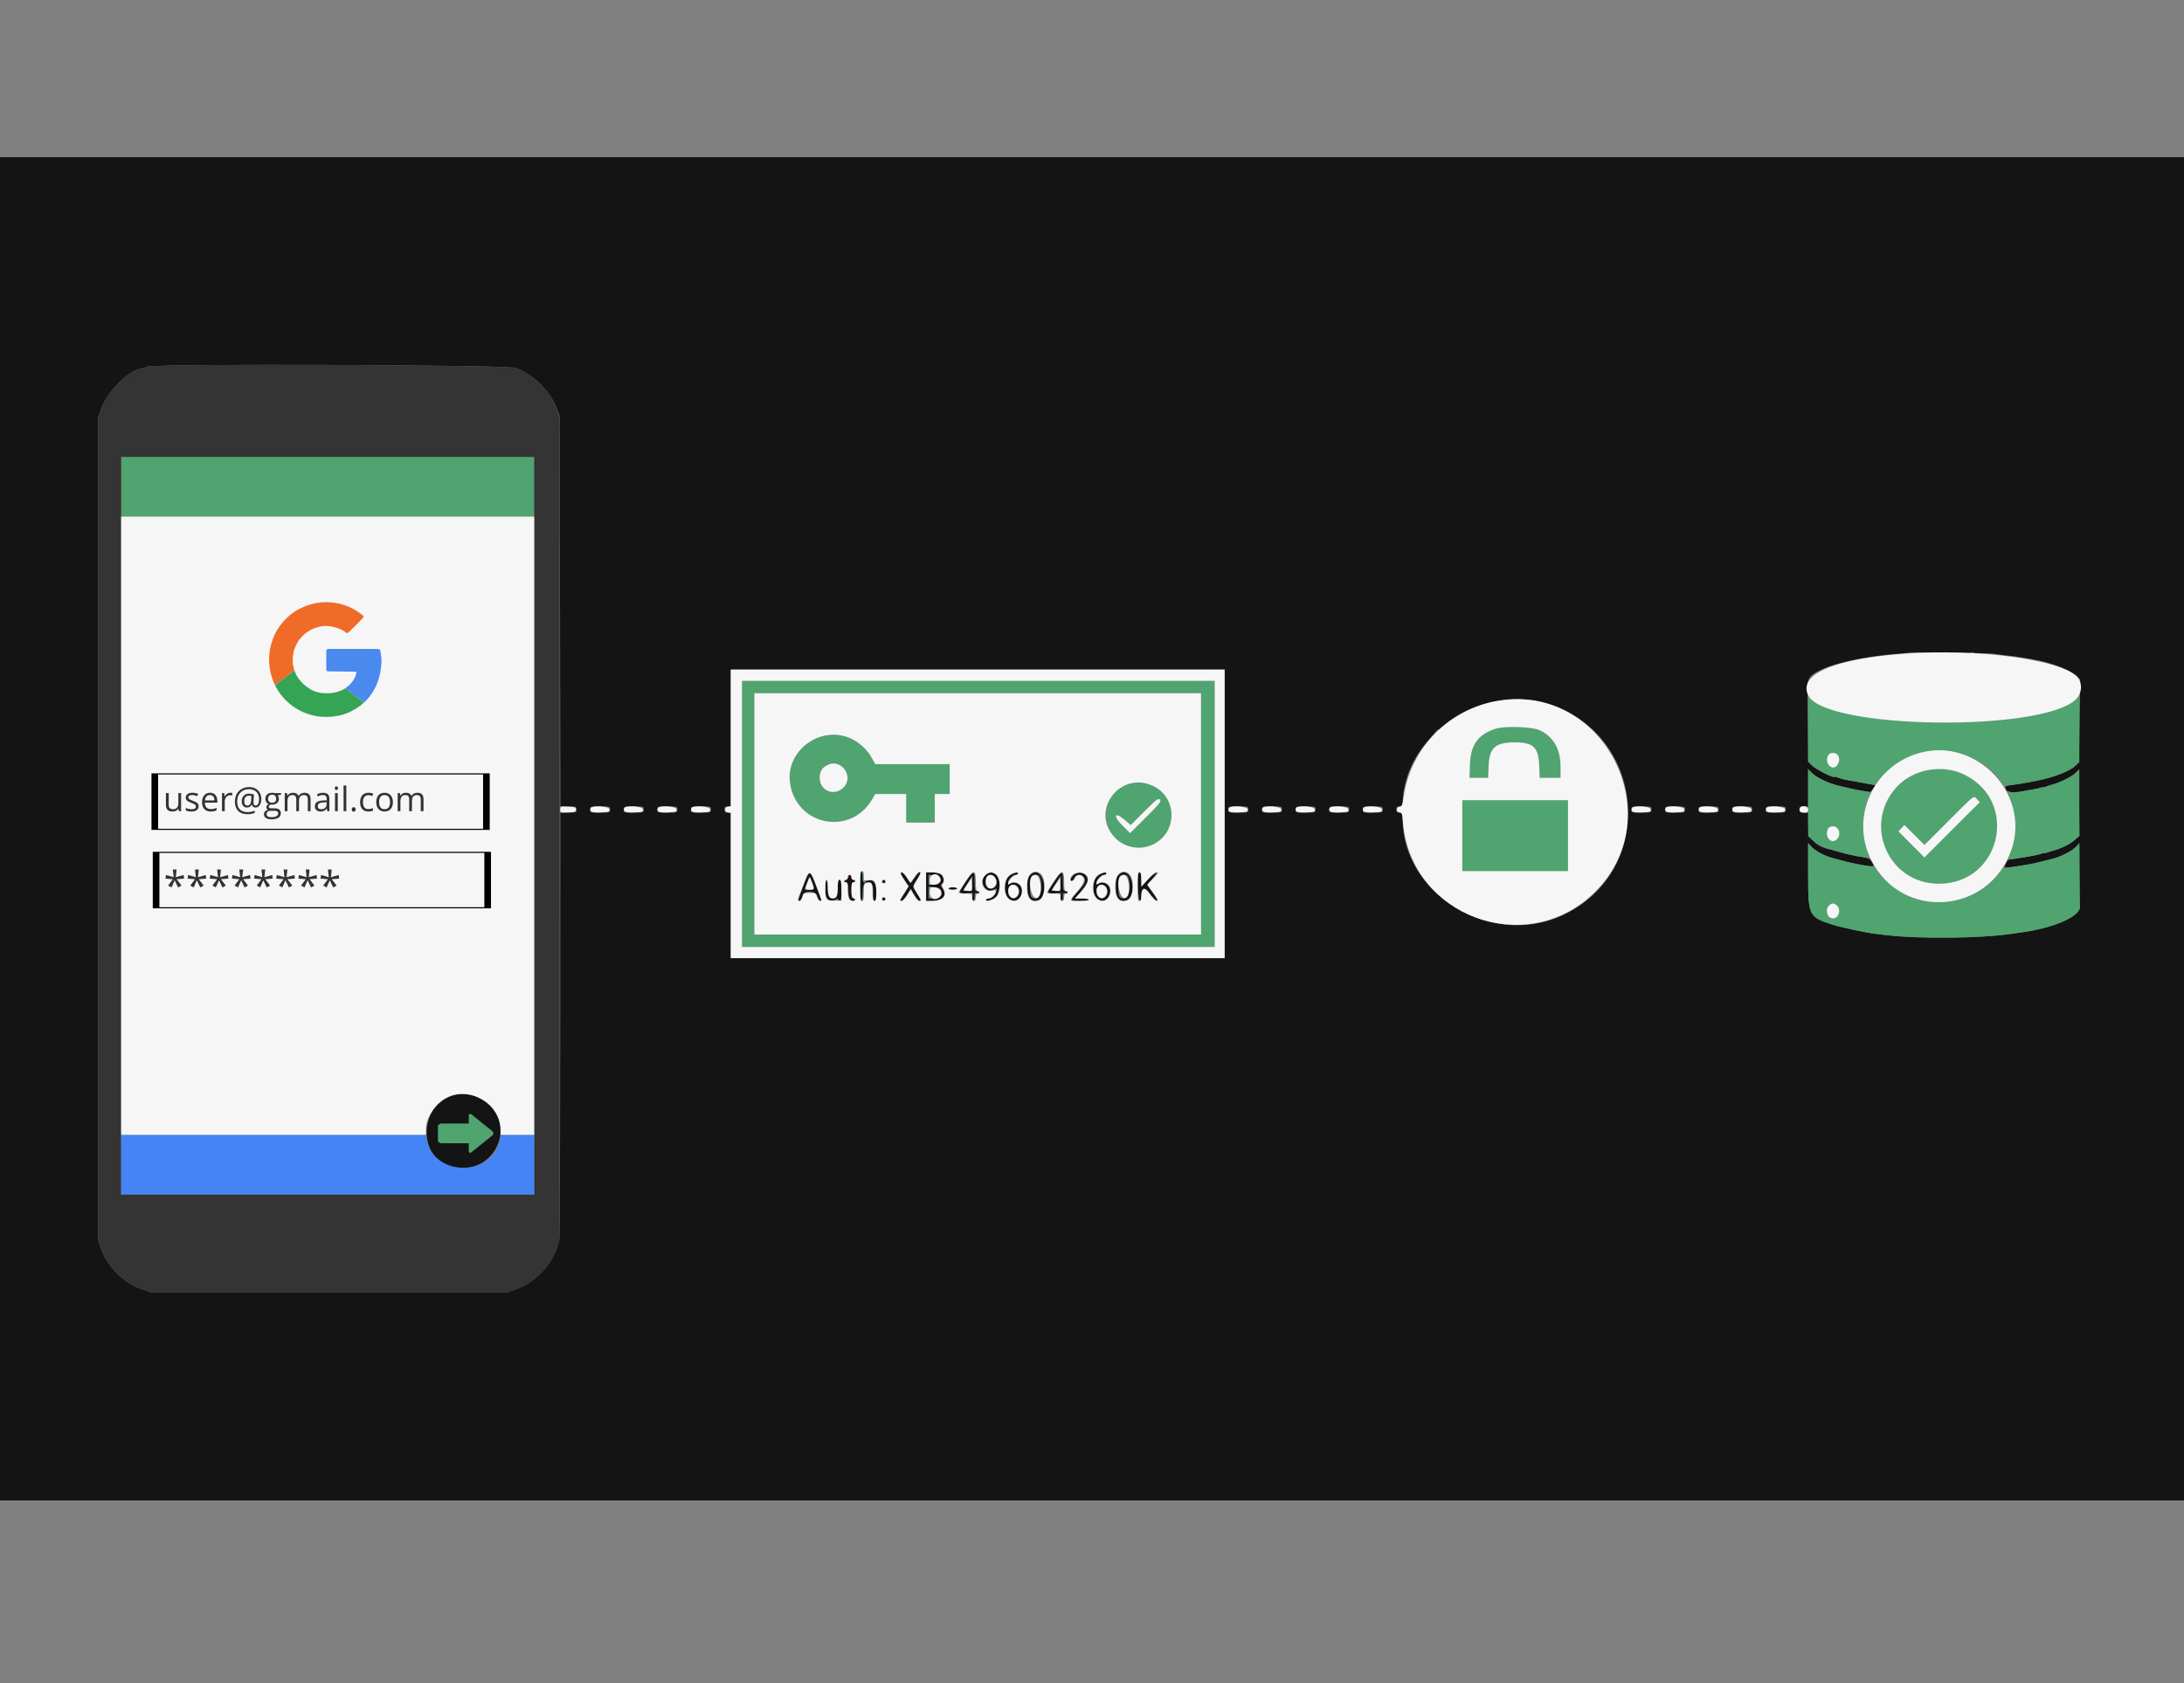 <?xml version="1.0" encoding="utf-8"?>
<svg id="master-artboard" viewBox="0 0 947.236 730.284" version="1.1" xmlns="http://www.w3.org/2000/svg" x="0px" y="0px" style="enable-background:new 0 0 1400 980;" width="947.236px" height="730.284px"><rect x="0" y="0" width="947.236" height="730.284" fill="#808080" stroke="none"/><rect id="ee-background" x="0" y="0" width="947.236" height="730.284" style="fill: white; fill-opacity: 0; pointer-events: none;"/>























































































































<g transform="matrix(2.29, 0, 0, 2.29, -4.7511940692857024e-7, 134.032)"><rect id="rect-1" x="0" y="0" width="413.604" height="201.826" style="fill: white; fill-opacity: 0; pointer-events: none;"/><g transform="matrix(1.131, 0, 0, 1.131, -17.112, -28.753)"><g id="svgg"><path id="path1" d="M0.000 112.500 L 0.000 225.000 200.000 225.000 L 400.000 225.000 400.000 112.500 L 400.000 0.000 200.000 0.000 L 0.000 0.000 0.000 112.500 M101.458 35.306 C 104.455 36.378,107.241 39.130,108.364 42.128 L 108.854 43.438 108.909 76.094 L 108.965 108.750 110.316 108.750 C 111.618 108.750,111.667 108.769,111.667 109.271 C 111.667 109.773,111.618 109.792,110.313 109.792 L 108.958 109.792 108.941 145.052 C 108.932 164.445,108.882 180.594,108.830 180.938 C 108.257 184.723,105.206 188.342,101.512 189.618 L 100.104 190.104 70.208 190.104 L 40.313 190.104 38.922 189.624 C 35.815 188.550,33.117 185.852,32.043 182.744 L 31.563 181.354 31.563 112.500 L 31.563 43.646 32.043 42.256 C 33.090 39.225,36.632 35.675,38.903 35.380 C 38.991 35.368,39.391 35.238,39.792 35.090 C 41.185 34.577,99.997 34.783,101.458 35.306 M349.063 83.179 C 349.292 83.235,350.135 83.350,350.938 83.434 C 351.740 83.517,352.536 83.611,352.708 83.641 C 352.880 83.672,353.490 83.772,354.063 83.864 C 354.635 83.956,355.151 84.044,355.208 84.059 C 355.266 84.075,355.734 84.163,356.250 84.255 C 358.816 84.713,362.154 86.063,363.012 86.990 L 363.475 87.489 363.377 94.421 L 363.278 101.354 362.662 101.947 C 361.700 102.872,358.922 103.932,356.019 104.482 C 355.745 104.534,355.286 104.623,355.000 104.680 C 354.016 104.875,353.227 105.001,352.188 105.129 C 350.849 105.294,350.802 105.329,351.091 105.962 C 351.312 106.447,353.445 106.578,354.164 106.150 C 354.223 106.115,354.717 106.027,355.263 105.954 C 355.809 105.881,356.489 105.732,356.774 105.624 C 357.059 105.516,357.292 105.469,357.292 105.521 C 357.292 105.572,357.549 105.515,357.865 105.393 C 358.180 105.271,358.578 105.142,358.750 105.107 C 359.754 104.899,362.008 103.805,362.619 103.228 L 363.333 102.555 363.333 108.136 L 363.333 113.718 362.464 114.461 C 361.718 115.100,360.001 115.926,358.958 116.147 C 358.786 116.183,358.388 116.313,358.073 116.435 C 357.758 116.557,357.500 116.614,357.500 116.563 C 357.500 116.511,357.281 116.552,357.014 116.653 C 356.747 116.755,356.208 116.892,355.816 116.957 C 355.425 117.022,354.870 117.124,354.583 117.183 C 354.297 117.243,353.688 117.343,353.229 117.406 C 352.771 117.469,352.208 117.556,351.979 117.599 C 351.750 117.641,351.507 117.684,351.440 117.692 C 351.297 117.711,350.775 118.803,350.835 118.958 C 350.857 119.016,350.936 119.048,351.010 119.031 C 351.085 119.014,351.615 118.942,352.188 118.871 C 352.760 118.800,353.464 118.698,353.750 118.645 C 354.036 118.592,354.599 118.496,355.000 118.431 C 355.401 118.366,356.292 118.167,356.979 117.988 C 357.667 117.809,358.323 117.645,358.438 117.623 C 359.955 117.328,362.142 116.243,362.864 115.426 L 363.333 114.896 363.359 120.052 C 363.374 122.888,363.402 125.326,363.422 125.469 C 363.656 127.122,359.066 129.149,353.430 129.880 C 353.090 129.924,352.408 130.022,351.913 130.097 C 346.982 130.843,336.503 130.956,331.146 130.321 C 330.802 130.280,329.988 130.185,329.337 130.110 C 327.654 129.915,323.451 129.019,321.897 128.523 C 318.055 127.297,317.917 127.014,317.917 120.385 L 317.917 114.896 318.386 115.422 C 319.076 116.197,320.723 117.082,322.083 117.408 C 322.255 117.449,322.911 117.628,323.542 117.805 C 324.172 117.981,324.969 118.176,325.313 118.237 C 325.656 118.298,326.078 118.387,326.250 118.435 C 326.510 118.506,328.188 118.768,328.542 118.792 C 328.924 118.818,328.939 118.677,328.613 118.125 C 328.219 117.458,328.072 117.384,326.771 117.195 C 326.313 117.128,325.797 117.033,325.625 116.982 C 325.453 116.932,325.051 116.846,324.731 116.791 C 324.410 116.736,323.614 116.529,322.960 116.332 C 322.306 116.134,321.658 115.950,321.521 115.923 C 319.072 115.437,317.917 114.104,317.917 111.762 L 317.917 109.792 317.188 109.792 C 316.549 109.792,316.458 109.727,316.458 109.271 C 316.458 108.814,316.549 108.750,317.188 108.750 L 317.917 108.750 317.917 105.627 L 317.917 102.504 318.490 103.098 C 319.257 103.894,321.419 104.925,323.125 105.308 C 323.297 105.346,324.047 105.520,324.792 105.693 C 325.536 105.867,326.566 106.071,327.079 106.147 C 327.592 106.222,328.077 106.325,328.157 106.374 C 328.236 106.423,328.503 106.181,328.748 105.836 C 328.994 105.491,329.165 105.201,329.129 105.192 C 328.890 105.135,328.336 105.030,327.708 104.923 C 327.307 104.855,326.780 104.758,326.537 104.708 C 326.294 104.658,325.778 104.564,325.391 104.499 C 324.021 104.268,323.546 104.158,322.974 103.941 C 322.656 103.820,322.396 103.742,322.396 103.769 C 322.396 104.151,319.242 102.592,318.519 101.852 L 317.917 101.236 317.867 95.566 C 317.840 92.447,317.817 89.364,317.816 88.713 C 317.815 87.259,318.217 86.759,320.127 85.838 C 322.565 84.662,327.917 83.544,332.708 83.209 C 333.797 83.133,334.728 83.034,334.778 82.990 C 334.907 82.875,348.560 83.056,349.063 83.179 M220.208 110.000 L 220.208 134.167 178.854 134.167 L 137.500 134.167 137.500 121.979 L 137.500 109.792 136.979 109.792 C 136.563 109.792,136.458 109.688,136.458 109.271 C 136.458 108.854,136.563 108.750,136.979 108.750 L 137.500 108.750 137.500 97.292 L 137.500 85.833 178.854 85.833 L 220.208 85.833 220.208 110.000 M273.922 91.446 C 290.912 96.333,292.766 119.609,276.755 127.006 C 264.864 132.500,250.000 123.494,250.000 110.795 C 250.000 109.864,249.963 109.792,249.479 109.792 C 249.063 109.792,248.958 109.688,248.958 109.271 C 248.958 108.854,249.063 108.750,249.479 108.750 C 249.878 108.750,250.002 108.640,250.008 108.281 C 250.195 97.141,262.820 88.253,273.922 91.446 M54.167 101.250 C 54.167 102.396,54.249 103.333,54.350 103.333 C 54.450 103.333,54.530 102.396,54.526 101.250 C 54.522 100.104,54.440 99.167,54.343 99.167 C 54.246 99.167,54.167 100.104,54.167 101.250 M55.417 101.250 C 55.417 102.500,55.500 103.333,55.625 103.333 C 55.740 103.333,55.835 103.122,55.837 102.865 C 55.843 101.915,56.155 101.815,56.685 102.593 C 56.961 102.999,57.258 103.331,57.344 103.332 C 57.608 103.334,57.522 103.126,56.948 102.374 L 56.396 101.650 56.987 101.033 C 57.312 100.694,57.471 100.417,57.341 100.417 C 57.211 100.417,56.819 100.721,56.470 101.094 L 55.835 101.771 55.834 100.469 C 55.834 99.740,55.742 99.167,55.625 99.167 C 55.500 99.167,55.417 100.000,55.417 101.250 M48.271 99.740 C 48.094 100.057,48.167 103.333,48.351 103.333 C 48.456 103.333,48.542 102.958,48.542 102.500 L 48.542 101.667 49.375 101.667 C 49.833 101.667,50.208 101.573,50.208 101.458 C 50.208 101.344,49.833 101.250,49.375 101.250 C 48.588 101.250,48.542 101.215,48.542 100.625 C 48.542 100.023,48.576 100.000,49.479 100.000 C 49.995 100.000,50.417 99.906,50.417 99.792 C 50.417 99.552,48.402 99.503,48.271 99.740 M51.369 100.734 C 50.860 101.119,51.072 101.365,51.619 101.023 C 51.844 100.883,52.181 100.826,52.368 100.898 C 52.860 101.087,52.792 101.667,52.278 101.667 C 51.213 101.667,50.660 102.549,51.360 103.130 C 51.604 103.332,51.800 103.339,52.194 103.160 C 52.508 103.017,52.708 103.005,52.708 103.129 C 52.708 103.242,52.802 103.333,52.917 103.333 C 53.031 103.333,53.125 102.824,53.125 102.202 C 53.125 100.594,52.379 99.970,51.369 100.734 M58.571 100.781 C 57.300 101.851,58.596 104.026,59.908 103.025 C 60.286 102.736,60.267 102.724,59.636 102.842 C 58.982 102.964,58.333 102.677,58.333 102.266 C 58.333 102.166,58.812 102.083,59.397 102.083 C 60.282 102.083,60.440 102.028,60.335 101.754 C 60.265 101.573,60.208 101.345,60.208 101.248 C 60.208 100.536,59.204 100.249,58.571 100.781 M61.042 101.875 C 61.042 103.625,61.411 103.835,61.500 102.135 C 61.559 101.001,61.593 100.934,62.135 100.872 C 62.746 100.801,62.739 100.787,62.786 102.274 C 62.829 103.618,63.125 103.504,63.125 102.144 C 63.125 100.650,62.801 100.213,61.973 100.590 C 61.658 100.733,61.458 100.745,61.458 100.621 C 61.458 100.508,61.365 100.417,61.250 100.417 C 61.131 100.417,61.042 101.042,61.042 101.875 M59.750 101.083 C 60.181 101.515,60.028 101.667,59.159 101.667 C 58.383 101.667,58.336 101.635,58.542 101.250 C 58.791 100.784,59.371 100.704,59.750 101.083 M52.669 102.446 C 52.595 102.832,52.043 103.026,51.554 102.838 C 51.041 102.641,51.460 102.083,52.121 102.083 C 52.596 102.083,52.723 102.167,52.669 102.446 M117.292 109.271 C 117.292 109.783,117.264 109.792,115.625 109.792 C 113.986 109.792,113.958 109.783,113.958 109.271 C 113.958 108.759,113.986 108.750,115.625 108.750 C 117.264 108.750,117.292 108.759,117.292 109.271 M122.917 109.271 C 122.917 109.783,122.889 109.792,121.250 109.792 C 119.611 109.792,119.583 109.783,119.583 109.271 C 119.583 108.759,119.611 108.750,121.250 108.750 C 122.889 108.750,122.917 108.759,122.917 109.271 M128.542 109.271 C 128.542 109.783,128.514 109.792,126.875 109.792 C 125.236 109.792,125.208 109.783,125.208 109.271 C 125.208 108.759,125.236 108.750,126.875 108.750 C 128.514 108.750,128.542 108.759,128.542 109.271 M134.167 109.271 C 134.167 109.783,134.139 109.792,132.500 109.792 C 130.861 109.792,130.833 109.783,130.833 109.271 C 130.833 108.759,130.861 108.750,132.500 108.750 C 134.139 108.750,134.167 108.759,134.167 109.271 M224.167 109.271 C 224.167 109.783,224.139 109.792,222.500 109.792 C 220.861 109.792,220.833 109.783,220.833 109.271 C 220.833 108.759,220.861 108.750,222.500 108.750 C 224.139 108.750,224.167 108.759,224.167 109.271 M229.792 109.271 C 229.792 109.783,229.764 109.792,228.125 109.792 C 226.486 109.792,226.458 109.783,226.458 109.271 C 226.458 108.759,226.486 108.750,228.125 108.750 C 229.764 108.750,229.792 108.759,229.792 109.271 M235.417 109.271 C 235.417 109.783,235.389 109.792,233.750 109.792 C 232.111 109.792,232.083 109.783,232.083 109.271 C 232.083 108.759,232.111 108.750,233.750 108.750 C 235.389 108.750,235.417 108.759,235.417 109.271 M241.042 109.271 C 241.042 109.783,241.014 109.792,239.375 109.792 C 237.736 109.792,237.708 109.783,237.708 109.271 C 237.708 108.759,237.736 108.750,239.375 108.750 C 241.014 108.750,241.042 108.759,241.042 109.271 M246.667 109.271 C 246.667 109.783,246.639 109.792,245.000 109.792 C 243.361 109.792,243.333 109.783,243.333 109.271 C 243.333 108.759,243.361 108.750,245.000 108.750 C 246.639 108.750,246.667 108.759,246.667 109.271 M291.667 109.271 C 291.667 109.783,291.639 109.792,290.000 109.792 C 288.361 109.792,288.333 109.783,288.333 109.271 C 288.333 108.759,288.361 108.750,290.000 108.750 C 291.639 108.750,291.667 108.759,291.667 109.271 M297.292 109.271 C 297.292 109.783,297.264 109.792,295.625 109.792 C 293.986 109.792,293.958 109.783,293.958 109.271 C 293.958 108.759,293.986 108.750,295.625 108.750 C 297.264 108.750,297.292 108.759,297.292 109.271 M302.917 109.271 C 302.917 109.783,302.889 109.792,301.250 109.792 C 299.611 109.792,299.583 109.783,299.583 109.271 C 299.583 108.759,299.611 108.750,301.250 108.750 C 302.889 108.750,302.917 108.759,302.917 109.271 M308.542 109.271 C 308.542 109.783,308.514 109.792,306.875 109.792 C 305.236 109.792,305.208 109.783,305.208 109.271 C 305.208 108.759,305.236 108.750,306.875 108.750 C 308.514 108.750,308.542 108.759,308.542 109.271 M314.167 109.271 C 314.167 109.783,314.139 109.792,312.500 109.792 C 310.861 109.792,310.833 109.783,310.833 109.271 C 310.833 108.759,310.861 108.750,312.500 108.750 C 314.139 108.750,314.167 108.759,314.167 109.271 M48.778 116.014 C 48.755 116.417,48.664 116.485,48.281 116.389 C 47.834 116.276,47.831 116.284,48.208 116.566 C 48.535 116.811,48.558 116.917,48.339 117.181 C 48.172 117.382,48.156 117.500,48.297 117.500 C 48.420 117.500,48.613 117.336,48.726 117.135 C 48.921 116.788,48.937 116.788,49.071 117.135 C 49.148 117.336,49.314 117.500,49.439 117.500 C 49.591 117.500,49.584 117.417,49.417 117.250 C 49.076 116.910,49.102 116.667,49.479 116.667 C 49.651 116.667,49.792 116.582,49.792 116.478 C 49.792 116.374,49.612 116.336,49.392 116.394 C 49.097 116.471,48.968 116.371,48.900 116.009 L 48.807 115.521 48.778 116.014 M52.528 116.014 C 52.505 116.417,52.414 116.485,52.031 116.389 C 51.584 116.276,51.581 116.284,51.958 116.566 C 52.285 116.811,52.308 116.917,52.089 117.181 C 51.922 117.382,51.906 117.500,52.047 117.500 C 52.170 117.500,52.363 117.336,52.476 117.135 C 52.671 116.788,52.687 116.788,52.821 117.135 C 52.898 117.336,53.064 117.500,53.189 117.500 C 53.341 117.500,53.334 117.417,53.167 117.250 C 52.826 116.910,52.852 116.667,53.229 116.667 C 53.401 116.667,53.542 116.582,53.542 116.478 C 53.542 116.374,53.362 116.336,53.142 116.394 C 52.847 116.471,52.718 116.371,52.650 116.009 L 52.557 115.521 52.528 116.014 M56.278 116.014 C 56.255 116.417,56.164 116.485,55.781 116.389 C 55.334 116.276,55.331 116.284,55.708 116.566 C 56.035 116.811,56.058 116.917,55.839 117.181 C 55.672 117.382,55.656 117.500,55.797 117.500 C 55.920 117.500,56.113 117.336,56.226 117.135 C 56.421 116.788,56.437 116.788,56.571 117.135 C 56.648 117.336,56.814 117.500,56.939 117.500 C 57.091 117.500,57.084 117.417,56.917 117.250 C 56.576 116.910,56.602 116.667,56.979 116.667 C 57.151 116.667,57.292 116.582,57.292 116.478 C 57.292 116.374,57.112 116.336,56.892 116.394 C 56.597 116.471,56.468 116.371,56.400 116.009 L 56.307 115.521 56.278 116.014 M59.900 116.064 C 59.968 116.414,59.902 116.481,59.576 116.396 C 59.351 116.337,59.167 116.374,59.167 116.478 C 59.167 116.582,59.326 116.667,59.521 116.667 C 59.796 116.667,59.819 116.722,59.625 116.917 C 59.251 117.291,59.323 117.594,59.710 117.273 C 59.995 117.037,60.089 117.055,60.335 117.391 C 60.554 117.690,60.625 117.711,60.625 117.477 C 60.625 117.306,60.512 117.054,60.375 116.917 C 60.181 116.722,60.201 116.667,60.467 116.667 C 60.655 116.667,60.873 116.563,60.951 116.436 C 61.047 116.281,60.949 116.251,60.651 116.346 C 60.297 116.458,60.208 116.400,60.208 116.056 C 60.208 115.819,60.120 115.625,60.012 115.625 C 59.904 115.625,59.854 115.823,59.900 116.064 M63.650 116.064 C 63.718 116.414,63.652 116.481,63.326 116.396 C 63.101 116.337,62.917 116.374,62.917 116.478 C 62.917 116.582,63.076 116.667,63.271 116.667 C 63.546 116.667,63.569 116.722,63.375 116.917 C 63.001 117.291,63.073 117.594,63.460 117.273 C 63.745 117.037,63.839 117.055,64.085 117.391 C 64.304 117.690,64.375 117.711,64.375 117.477 C 64.375 117.306,64.263 117.054,64.125 116.917 C 63.931 116.722,63.951 116.667,64.217 116.667 C 64.405 116.667,64.623 116.563,64.701 116.436 C 64.797 116.281,64.699 116.251,64.401 116.346 C 64.047 116.458,63.958 116.400,63.958 116.056 C 63.958 115.819,63.870 115.625,63.762 115.625 C 63.654 115.625,63.604 115.823,63.650 116.064 M67.400 116.064 C 67.468 116.414,67.402 116.481,67.076 116.396 C 66.851 116.337,66.667 116.374,66.667 116.478 C 66.667 116.582,66.826 116.667,67.021 116.667 C 67.296 116.667,67.319 116.722,67.125 116.917 C 66.751 117.291,66.823 117.594,67.210 117.273 C 67.495 117.037,67.589 117.055,67.835 117.391 C 68.054 117.690,68.125 117.711,68.125 117.477 C 68.125 117.306,68.013 117.054,67.875 116.917 C 67.681 116.722,67.701 116.667,67.967 116.667 C 68.155 116.667,68.373 116.563,68.451 116.436 C 68.547 116.281,68.449 116.251,68.151 116.346 C 67.797 116.458,67.708 116.400,67.708 116.056 C 67.708 115.819,67.620 115.625,67.512 115.625 C 67.404 115.625,67.354 115.823,67.400 116.064 M159.167 122.083 C 159.167 123.611,159.248 124.583,159.375 124.583 C 159.492 124.583,159.583 124.007,159.583 123.271 C 159.583 121.862,159.800 121.458,160.555 121.458 C 161.187 121.458,161.392 121.949,161.361 123.385 C 161.343 124.240,161.413 124.583,161.605 124.583 C 161.798 124.583,161.875 124.198,161.875 123.229 C 161.875 121.309,161.334 120.782,159.948 121.353 C 159.632 121.483,159.583 121.375,159.583 120.543 C 159.583 120.015,159.490 119.583,159.375 119.583 C 159.248 119.583,159.167 120.556,159.167 122.083 M149.634 122.117 C 149.146 123.395,148.788 124.482,148.839 124.533 C 149.034 124.729,149.349 124.343,149.480 123.748 C 149.697 122.760,151.719 122.791,152.004 123.786 C 152.108 124.149,152.321 124.489,152.477 124.541 C 152.633 124.593,152.725 124.550,152.682 124.446 C 152.639 124.341,152.229 123.252,151.771 122.025 C 150.741 119.268,150.721 119.269,149.634 122.117 M165.961 120.052 C 166.044 120.195,166.385 120.715,166.718 121.206 L 167.323 122.100 166.918 122.787 C 166.695 123.164,166.349 123.723,166.149 124.028 C 165.835 124.508,165.829 124.583,166.105 124.583 C 166.280 124.583,166.694 124.116,167.024 123.544 L 167.624 122.505 168.231 123.544 C 168.564 124.116,168.962 124.583,169.114 124.583 C 169.428 124.583,169.283 124.247,168.424 122.982 C 167.862 122.153,167.855 122.185,169.059 120.347 C 169.341 119.916,169.359 119.792,169.139 119.792 C 168.982 119.792,168.588 120.214,168.262 120.730 C 167.545 121.864,167.656 121.864,166.990 120.729 C 166.688 120.214,166.299 119.792,166.125 119.792 C 165.930 119.792,165.867 119.891,165.961 120.052 M170.208 122.188 L 170.208 124.583 171.094 124.580 C 172.988 124.574,173.817 123.674,172.976 122.536 C 172.626 122.062,172.604 121.928,172.842 121.706 C 173.723 120.883,172.790 119.792,171.204 119.792 L 170.208 119.792 170.208 122.188 M176.881 121.345 C 175.558 123.306,175.560 123.390,176.932 123.301 L 178.030 123.229 177.951 123.906 C 177.903 124.311,177.964 124.583,178.102 124.583 C 178.229 124.583,178.333 124.264,178.333 123.874 C 178.333 123.249,178.387 123.178,178.783 123.281 C 179.090 123.362,179.185 123.323,179.083 123.158 C 179.001 123.025,178.799 122.917,178.634 122.917 C 178.399 122.917,178.333 122.576,178.333 121.354 C 178.333 119.409,178.188 119.408,176.881 121.345 M180.226 120.156 C 179.541 120.717,179.494 121.805,180.128 122.439 C 180.629 122.940,180.851 122.962,181.743 122.596 C 182.078 122.459,182.110 122.506,181.979 122.937 C 181.767 123.628,181.257 124.167,180.813 124.167 C 180.609 124.167,180.383 124.260,180.313 124.375 C 180.145 124.646,180.405 124.638,181.241 124.347 C 182.057 124.062,182.500 123.155,182.500 121.768 C 182.500 120.179,181.266 119.305,180.226 120.156 M184.433 120.203 C 183.695 120.652,183.456 121.273,183.473 122.694 C 183.500 124.924,186.222 125.194,186.243 122.969 C 186.255 121.823,185.305 121.169,184.361 121.674 C 184.031 121.851,183.958 121.821,183.958 121.505 C 183.958 120.985,184.712 120.208,185.216 120.208 C 185.441 120.208,185.625 120.115,185.625 120.000 C 185.625 119.676,185.168 119.754,184.433 120.203 M187.679 120.190 C 187.240 120.546,187.188 120.758,187.188 122.188 C 187.188 124.362,188.133 125.214,189.404 124.185 C 190.582 123.232,189.906 119.792,188.542 119.792 C 188.338 119.792,187.950 119.971,187.679 120.190 M191.673 121.345 C 190.349 123.306,190.351 123.390,191.723 123.301 L 192.822 123.229 192.742 123.906 C 192.695 124.311,192.756 124.583,192.894 124.583 C 193.021 124.583,193.125 124.264,193.125 123.874 C 193.125 123.249,193.179 123.178,193.574 123.281 C 193.882 123.362,193.977 123.323,193.874 123.158 C 193.792 123.025,193.590 122.917,193.425 122.917 C 193.191 122.917,193.125 122.576,193.125 121.354 C 193.125 119.409,192.980 119.408,191.673 121.345 M194.886 120.303 C 194.353 120.836,194.223 121.250,194.588 121.250 C 194.705 121.250,194.907 121.016,195.038 120.729 C 195.517 119.677,197.127 120.336,196.776 121.441 C 196.656 121.821,196.386 122.168,195.193 123.484 C 194.306 124.461,194.401 124.583,196.042 124.583 C 196.875 124.583,197.500 124.494,197.500 124.375 C 197.500 124.260,196.976 124.167,196.335 124.167 L 195.170 124.167 195.992 123.177 C 196.444 122.633,196.929 121.968,197.071 121.699 C 197.811 120.290,196.035 119.155,194.886 120.303 M199.224 120.203 C 198.487 120.652,198.248 121.273,198.265 122.694 C 198.291 124.924,201.013 125.194,201.035 122.969 C 201.046 121.823,200.096 121.169,199.153 121.674 C 198.822 121.851,198.750 121.821,198.750 121.505 C 198.750 120.985,199.504 120.208,200.008 120.208 C 200.233 120.208,200.417 120.115,200.417 120.000 C 200.417 119.676,199.960 119.754,199.224 120.203 M202.471 120.190 C 202.031 120.546,201.979 120.758,201.979 122.188 C 201.979 124.362,202.925 125.214,204.196 124.185 C 205.373 123.232,204.698 119.792,203.333 119.792 C 203.130 119.792,202.742 119.971,202.471 120.190 M205.780 119.948 C 205.561 120.386,205.747 124.450,205.990 124.531 C 206.169 124.591,206.250 124.358,206.250 123.782 C 206.250 122.217,206.781 122.092,207.740 123.432 C 208.194 124.065,208.700 124.583,208.865 124.583 C 209.058 124.583,208.829 124.125,208.229 123.310 C 207.104 121.783,207.113 121.982,208.121 120.833 C 209.346 119.437,208.706 119.557,207.396 120.970 L 206.266 122.188 206.258 120.990 C 206.251 119.948,206.025 119.456,205.780 119.948 M157.266 120.313 C 157.251 120.370,157.228 120.506,157.214 120.616 C 157.199 120.726,157.000 120.957,156.771 121.130 L 156.354 121.445 156.771 121.452 C 157.142 121.458,157.190 121.607,157.210 122.834 C 157.225 123.762,157.327 124.270,157.523 124.393 C 157.913 124.641,158.333 124.631,158.333 124.375 C 158.333 124.260,158.193 124.167,158.021 124.167 C 157.775 124.167,157.708 123.877,157.708 122.813 C 157.708 121.748,157.775 121.458,158.021 121.458 C 158.193 121.458,158.333 121.365,158.333 121.250 C 158.333 121.135,158.193 121.042,158.021 121.042 C 157.847 121.042,157.708 120.856,157.708 120.625 C 157.708 120.269,157.341 120.010,157.266 120.313 M172.582 120.677 C 172.953 121.270,172.490 121.761,171.489 121.835 L 170.625 121.899 170.625 121.042 L 170.625 120.184 171.489 120.248 C 172.034 120.289,172.438 120.447,172.582 120.677 M181.879 120.843 C 182.259 121.760,181.889 122.500,181.050 122.500 C 180.412 122.500,180.023 121.844,180.185 121.042 C 180.390 120.022,181.486 119.894,181.879 120.843 M189.293 120.677 C 189.826 122.292,189.408 124.167,188.515 124.167 C 187.766 124.167,187.623 123.849,187.623 122.188 C 187.623 120.522,187.765 120.208,188.521 120.208 C 188.977 120.208,189.179 120.331,189.293 120.677 M204.085 120.677 C 204.618 122.292,204.200 124.167,203.306 124.167 C 202.557 124.167,202.414 123.849,202.414 122.188 C 202.414 120.522,202.557 120.208,203.313 120.208 C 203.768 120.208,203.971 120.331,204.085 120.677 M177.950 121.666 L 177.880 122.917 177.169 122.917 C 176.778 122.917,176.458 122.847,176.458 122.762 C 176.458 122.634,177.910 120.417,177.994 120.416 C 178.009 120.416,177.989 120.979,177.950 121.666 M192.742 121.666 L 192.671 122.917 191.961 122.917 C 191.570 122.917,191.250 122.847,191.250 122.762 C 191.250 122.634,192.701 120.417,192.786 120.416 C 192.800 120.416,192.781 120.979,192.742 121.666 M151.045 121.155 C 151.600 122.614,151.576 122.708,150.653 122.708 C 149.830 122.708,149.809 122.691,150.005 122.188 C 150.117 121.901,150.300 121.432,150.412 121.146 C 150.668 120.489,150.793 120.491,151.045 121.155 M153.333 122.495 C 153.333 124.237,153.879 124.876,154.951 124.388 C 155.341 124.210,155.532 124.201,155.585 124.358 C 155.825 125.080,156.042 124.348,156.042 122.813 C 156.042 120.412,155.469 120.188,155.374 122.552 C 155.313 124.046,155.306 124.063,154.710 124.131 C 153.920 124.222,153.757 123.918,153.753 122.344 C 153.751 121.617,153.658 121.042,153.542 121.042 C 153.423 121.042,153.333 121.665,153.333 122.495 M162.917 121.354 C 162.917 121.526,163.010 121.667,163.125 121.667 C 163.240 121.667,163.333 121.526,163.333 121.354 C 163.333 121.182,163.240 121.042,163.125 121.042 C 163.010 121.042,162.917 121.182,162.917 121.354 M185.667 122.404 C 186.005 123.147,185.665 124.041,185.007 124.134 C 184.407 124.220,183.958 123.700,183.958 122.919 C 183.958 121.818,185.226 121.436,185.667 122.404 M200.458 122.404 C 200.797 123.147,200.457 124.041,199.799 124.134 C 199.199 124.220,198.750 123.700,198.750 122.919 C 198.750 121.818,200.017 121.436,200.458 122.404 M172.710 122.813 C 173.023 123.667,172.602 124.167,171.569 124.167 L 170.625 124.167 170.625 123.168 L 170.625 122.168 171.592 122.282 C 172.306 122.366,172.598 122.505,172.710 122.813 M173.958 122.500 C 173.958 122.615,174.286 122.708,174.688 122.708 C 175.089 122.708,175.417 122.615,175.417 122.500 C 175.417 122.385,175.089 122.292,174.688 122.292 C 174.286 122.292,173.958 122.385,173.958 122.500 M162.917 124.271 C 162.917 124.443,163.010 124.583,163.125 124.583 C 163.240 124.583,163.333 124.443,163.333 124.271 C 163.333 124.099,163.240 123.958,163.125 123.958 C 163.010 123.958,162.917 124.099,162.917 124.271 M90.725 157.238 C 85.153 159.232,85.207 167.726,90.800 169.130 C 97.023 170.692,101.492 163.670,97.307 158.904 C 95.824 157.214,92.876 156.468,90.725 157.238 " stroke="none" fill="#546c7c" fill-rule="evenodd" style="fill-opacity: 1; fill: rgb(20, 20, 20);"/><path id="path2" d="M35.417 55.208 L 35.417 60.208 70.000 60.208 L 104.583 60.208 104.583 55.208 L 104.583 50.208 70.000 50.208 L 35.417 50.208 35.417 55.208 M66.174 68.039 C 58.014 70.014,55.150 80.566,61.146 86.562 C 68.084 93.501,80.000 88.563,80.000 78.750 C 80.000 71.514,73.291 66.316,66.174 68.039 M70.292 71.332 C 71.947 72.024,72.687 74.053,71.886 75.707 C 70.682 78.195,67.250 78.226,66.056 75.760 C 64.710 72.979,67.430 70.136,70.292 71.332 M72.604 80.489 C 74.003 81.002,75.625 82.306,75.625 82.918 C 75.625 83.435,73.618 85.247,72.359 85.867 C 69.184 87.430,65.506 86.682,63.061 83.975 C 62.117 82.930,62.116 82.903,63.037 81.885 C 64.830 79.900,69.242 79.256,72.604 80.489 M345.052 83.060 C 345.253 83.113,345.581 83.113,345.781 83.060 C 345.982 83.008,345.818 82.965,345.417 82.965 C 345.016 82.965,344.852 83.008,345.052 83.060 M139.375 110.000 L 139.375 132.292 178.958 132.292 L 218.542 132.292 218.542 110.000 L 218.542 87.708 178.958 87.708 L 139.375 87.708 139.375 110.000 M216.250 110.000 L 216.250 130.208 178.854 130.208 L 141.458 130.208 141.458 110.000 L 141.458 89.792 178.854 89.792 L 216.250 89.792 216.250 110.000 M317.917 95.816 L 317.917 101.236 318.519 101.852 C 319.242 102.592,322.396 104.151,322.396 103.769 C 322.396 103.742,322.656 103.820,322.974 103.941 C 323.546 104.158,324.021 104.268,325.391 104.499 C 325.778 104.564,326.294 104.658,326.537 104.708 C 326.780 104.758,327.296 104.852,327.683 104.917 C 328.070 104.981,328.546 105.065,328.741 105.103 C 328.969 105.146,329.427 104.755,330.017 104.014 C 335.083 97.644,346.389 98.094,350.364 104.823 C 350.573 105.177,350.843 105.380,351.034 105.326 C 351.210 105.276,351.776 105.182,352.292 105.116 C 353.269 104.992,354.115 104.855,355.000 104.680 C 355.286 104.623,355.745 104.534,356.019 104.482 C 358.946 103.928,361.697 102.873,362.690 101.924 L 363.333 101.309 363.333 95.864 L 363.333 90.419 362.429 91.110 C 355.958 96.049,325.264 95.904,318.594 90.903 L 317.917 90.395 317.917 95.816 M265.596 95.731 C 262.662 96.671,261.386 98.437,261.284 101.701 L 261.213 103.958 262.774 103.958 L 264.335 103.958 264.407 102.031 C 264.523 98.923,265.505 98.021,268.771 98.021 C 271.923 98.021,272.769 98.838,272.885 101.994 L 272.957 103.958 274.708 103.958 L 276.458 103.958 276.456 102.031 C 276.453 99.107,275.321 97.158,272.958 96.009 C 271.695 95.395,267.179 95.225,265.596 95.731 M255.299 96.510 L 254.688 97.188 255.365 96.576 C 255.737 96.239,256.042 95.934,256.042 95.899 C 256.042 95.738,255.870 95.879,255.299 96.510 M152.708 97.008 C 147.520 98.366,145.654 104.892,149.296 108.942 C 152.643 112.665,158.595 111.975,161.180 107.564 L 161.706 106.667 164.291 106.667 L 166.875 106.667 166.875 109.063 L 166.875 111.458 169.271 111.458 L 171.667 111.458 171.667 109.063 L 171.667 106.667 172.917 106.667 L 174.167 106.667 174.167 104.170 L 174.167 101.673 167.881 101.618 L 161.596 101.563 161.101 100.625 C 159.527 97.645,156.030 96.138,152.708 97.008 M54.035 101.250 C 54.035 102.453,54.070 102.945,54.112 102.344 C 54.154 101.742,54.154 100.758,54.112 100.156 C 54.070 99.555,54.035 100.047,54.035 101.250 M322.909 100.195 C 323.230 100.794,323.172 101.354,322.733 101.897 C 321.936 102.880,320.658 101.529,321.219 100.297 C 321.513 99.652,322.584 99.587,322.909 100.195 M48.590 100.625 C 48.590 101.026,48.633 101.190,48.685 100.990 C 48.738 100.789,48.738 100.461,48.685 100.260 C 48.633 100.060,48.590 100.224,48.590 100.625 M63.190 102.188 C 63.191 102.875,63.230 103.131,63.276 102.757 C 63.322 102.382,63.321 101.820,63.274 101.507 C 63.226 101.194,63.188 101.500,63.190 102.188 M156.406 102.408 C 157.286 103.332,157.340 104.455,156.549 105.395 C 155.055 107.170,152.396 106.250,152.396 103.958 C 152.396 101.700,154.835 100.757,156.406 102.408 M48.598 102.500 C 48.598 103.016,48.639 103.227,48.689 102.969 C 48.738 102.711,48.738 102.289,48.689 102.031 C 48.639 101.773,48.598 101.984,48.598 102.500 M317.917 108.118 L 317.917 113.733 318.490 114.285 C 319.005 114.781,320.885 115.797,321.521 115.923 C 321.658 115.950,322.306 116.134,322.960 116.332 C 323.614 116.529,324.410 116.736,324.731 116.791 C 325.051 116.846,325.453 116.932,325.625 116.982 C 325.797 117.033,326.313 117.128,326.771 117.195 C 327.229 117.261,327.752 117.359,327.933 117.411 C 328.211 117.491,328.186 117.281,327.775 116.054 C 326.847 113.288,326.929 110.133,327.997 107.483 C 328.270 106.805,328.372 106.316,328.243 106.311 C 327.755 106.293,326.072 105.992,324.792 105.693 C 324.047 105.520,323.297 105.346,323.125 105.308 C 321.419 104.925,319.257 103.894,318.490 103.098 L 317.917 102.504 317.917 108.118 M336.793 102.923 C 330.123 105.288,327.947 113.318,332.581 118.472 C 338.525 125.083,349.578 120.929,349.578 112.083 C 349.578 105.594,342.853 100.775,336.793 102.923 M362.560 103.256 C 361.988 103.813,359.752 104.899,358.750 105.107 C 358.578 105.142,358.156 105.280,357.813 105.413 C 357.469 105.546,357.163 105.644,357.134 105.631 C 357.091 105.612,355.912 105.826,355.417 105.943 C 355.359 105.957,354.750 106.050,354.063 106.150 C 353.375 106.251,352.742 106.349,352.656 106.370 C 352.570 106.390,352.230 106.418,351.899 106.432 L 351.298 106.458 351.799 107.697 C 352.808 110.195,352.843 113.754,351.883 116.279 C 351.367 117.637,351.364 117.702,351.823 117.615 C 352.023 117.577,352.609 117.489,353.125 117.419 C 353.641 117.348,354.297 117.243,354.583 117.183 C 354.870 117.124,355.425 117.022,355.816 116.957 C 356.208 116.892,356.747 116.755,357.014 116.653 C 357.281 116.552,357.500 116.511,357.500 116.563 C 357.500 116.614,357.758 116.557,358.073 116.435 C 358.388 116.313,358.786 116.183,358.958 116.147 C 360.045 115.916,361.758 115.079,362.491 114.419 L 363.351 113.646 363.290 108.125 L 363.229 102.604 362.560 103.256 M203.574 105.120 C 199.263 106.933,199.260 113.346,203.569 115.200 C 208.996 117.535,213.744 111.046,209.919 106.521 C 208.638 105.005,205.496 104.312,203.574 105.120 M346.208 107.559 L 346.655 108.036 342.023 112.665 L 337.390 117.294 335.216 115.111 L 333.041 112.929 333.541 112.396 L 334.042 111.863 335.722 113.535 L 337.402 115.206 341.460 111.145 C 345.969 106.631,345.598 106.911,346.208 107.559 M207.030 110.572 L 204.381 113.222 203.128 111.982 C 201.463 110.335,201.748 109.533,203.474 111.009 L 204.479 111.868 206.763 109.579 C 208.805 107.532,209.080 107.324,209.363 107.607 C 209.646 107.890,209.399 108.203,207.030 110.572 M260.000 113.646 L 260.000 119.583 268.854 119.583 L 277.708 119.583 277.708 113.646 L 277.708 107.708 268.854 107.708 L 260.000 107.708 260.000 113.646 M322.909 112.486 C 323.606 113.787,322.441 115.160,321.423 114.239 C 320.641 113.531,321.085 112.083,322.083 112.083 C 322.474 112.083,322.771 112.229,322.909 112.486 M317.917 120.385 C 317.917 127.014,318.055 127.297,321.897 128.523 C 323.451 129.019,327.654 129.915,329.337 130.110 C 329.988 130.185,330.802 130.280,331.146 130.321 C 336.503 130.956,346.982 130.843,351.913 130.097 C 352.408 130.022,353.090 129.924,353.430 129.880 C 359.066 129.149,363.656 127.122,363.422 125.469 C 363.402 125.326,363.374 122.888,363.359 120.052 L 363.333 114.896 362.864 115.426 C 362.142 116.243,359.955 117.328,358.438 117.623 C 358.323 117.645,357.667 117.809,356.979 117.988 C 356.292 118.167,355.401 118.366,355.000 118.431 C 354.599 118.496,354.036 118.592,353.750 118.645 C 352.813 118.819,351.153 119.023,350.817 119.006 C 350.636 118.997,350.339 119.240,350.158 119.547 C 347.605 123.853,340.458 126.015,335.377 124.017 C 332.909 123.047,329.167 119.995,329.167 118.952 C 329.167 118.855,329.003 118.783,328.802 118.792 C 328.416 118.809,326.775 118.580,326.250 118.435 C 326.078 118.387,325.656 118.298,325.313 118.237 C 324.969 118.176,324.172 117.981,323.542 117.805 C 322.911 117.628,322.255 117.449,322.083 117.408 C 320.723 117.082,319.076 116.197,318.386 115.422 L 317.917 114.896 317.917 120.385 M48.975 115.990 C 48.964 116.305,49.078 116.457,49.323 116.455 C 49.548 116.453,49.600 116.393,49.458 116.299 C 49.332 116.215,49.176 116.005,49.110 115.833 C 49.031 115.625,48.986 115.676,48.975 115.990 M52.725 115.990 C 52.714 116.305,52.828 116.457,53.073 116.455 C 53.298 116.453,53.350 116.393,53.208 116.299 C 53.082 116.215,52.926 116.005,52.860 115.833 C 52.781 115.625,52.736 115.676,52.725 115.990 M56.475 115.990 C 56.464 116.305,56.578 116.457,56.823 116.455 C 57.048 116.453,57.100 116.393,56.958 116.299 C 56.832 116.215,56.676 116.005,56.610 115.833 C 56.531 115.625,56.486 115.676,56.475 115.990 M159.618 120.446 C 159.592 121.173,159.668 121.446,159.925 121.545 C 160.186 121.645,160.215 121.613,160.045 121.408 C 159.923 121.261,159.785 120.767,159.738 120.310 L 159.653 119.479 159.618 120.446 M178.405 121.354 C 178.406 122.271,178.442 122.620,178.486 122.130 C 178.530 121.640,178.530 120.890,178.485 120.463 C 178.440 120.037,178.404 120.438,178.405 121.354 M193.196 121.354 C 193.197 122.271,193.234 122.620,193.278 122.130 C 193.322 121.640,193.321 120.890,193.276 120.463 C 193.232 120.037,193.196 120.438,193.196 121.354 M170.682 121.042 C 170.682 121.557,170.722 121.768,170.772 121.510 C 170.822 121.253,170.822 120.831,170.772 120.573 C 170.722 120.315,170.682 120.526,170.682 121.042 M159.652 123.229 C 159.653 124.031,159.690 124.334,159.735 123.902 C 159.780 123.469,159.780 122.813,159.734 122.443 C 159.688 122.073,159.651 122.427,159.652 123.229 M170.685 123.229 C 170.686 123.802,170.727 124.012,170.774 123.695 C 170.822 123.378,170.821 122.910,170.772 122.653 C 170.722 122.397,170.683 122.656,170.685 123.229 M178.382 123.958 C 178.382 124.359,178.425 124.523,178.477 124.323 C 178.529 124.122,178.529 123.794,178.477 123.594 C 178.425 123.393,178.382 123.557,178.382 123.958 M193.173 123.958 C 193.173 124.359,193.216 124.523,193.269 124.323 C 193.321 124.122,193.321 123.794,193.269 123.594 C 193.216 123.393,193.173 123.557,193.173 123.958 M322.744 125.345 C 323.491 126.021,323.038 127.500,322.083 127.500 C 321.148 127.500,320.700 126.139,321.386 125.381 C 321.814 124.908,322.249 124.897,322.744 125.345 " stroke="none" fill="#50a470" fill-rule="evenodd" style="fill-opacity: 1;"/><path id="path3" d="M39.792 35.090 C 39.391 35.238,38.991 35.368,38.903 35.380 C 36.632 35.675,33.090 39.225,32.043 42.256 L 31.563 43.646 31.563 112.500 L 31.563 181.354 32.043 182.744 C 33.117 185.852,35.815 188.550,38.922 189.624 L 40.313 190.104 70.208 190.104 L 100.104 190.104 101.512 189.618 C 104.595 188.553,107.287 185.845,108.382 182.708 L 108.854 181.354 108.854 112.500 L 108.854 43.646 108.368 42.238 C 107.323 39.213,104.521 36.402,101.458 35.306 C 99.997 34.783,41.185 34.577,39.792 35.090 M104.583 111.979 L 104.583 173.750 70.000 173.750 L 35.417 173.750 35.417 111.979 L 35.417 50.208 70.000 50.208 L 104.583 50.208 104.583 111.979 " stroke="none" fill="#343434" fill-rule="evenodd" style="fill-opacity: 1;"/><path id="path4" d="M35.417 168.750 L 35.417 173.750 70.000 173.750 L 104.583 173.750 104.583 168.750 L 104.583 163.750 101.794 163.750 L 99.005 163.750 98.862 164.531 C 97.705 170.855,87.744 170.849,86.557 164.524 L 86.412 163.750 60.914 163.750 L 35.417 163.750 35.417 168.750 " stroke="none" fill="#4484f4" fill-rule="evenodd" style="fill-opacity: 1;"/><path id="path0" d="M 35.417 111.979 L 35.417 163.75 L 60.938 163.75 L 86.458 163.75 L 86.458 162.924 C 86.458 160.91 87.865 158.681 89.821 157.598 C 93.664 155.469 98.958 158.556 98.958 162.924 L 98.958 163.75 L 101.771 163.75 L 104.583 163.75 L 104.583 111.979 L 104.583 60.208 L 70 60.208 L 35.417 60.208 L 35.417 111.979 M 71.647 68.029 C 79.916 69.978 82.827 80.507 76.771 86.562 C 70.731 92.603 60.181 89.686 58.237 81.439 C 56.306 73.246 63.454 66.098 71.647 68.029 M 67.604 71.334 C 66.821 71.68 66.355 72.197 65.945 73.178 C 64.351 76.994 70.082 79.434 71.886 75.707 C 73.204 72.984 70.387 70.106 67.604 71.334 M 66.86 79.997 C 64.501 80.598 62.292 82.015 62.292 82.926 C 62.292 84.418 66.223 86.563 68.958 86.563 C 71.702 86.563 75.625 84.418 75.625 82.918 C 75.625 81.135 69.891 79.224 66.86 79.997 M 334.271 83.15 C 322.291 83.982 316.096 86.664 317.965 90.208 C 320.932 95.833 356.944 96.341 362.728 90.839 C 363.771 89.846 363.909 88.177 363.033 87.136 C 360.575 84.215 346.671 82.288 334.271 83.15 M 137.5 97.277 L 137.5 108.721 L 137.031 108.788 C 136.724 108.831 136.563 108.997 136.563 109.271 C 136.563 109.544 136.724 109.71 137.031 109.754 L 137.5 109.821 L 137.5 121.994 L 137.5 134.167 L 178.854 134.167 L 220.208 134.167 L 220.208 110 L 220.208 85.833 L 178.854 85.833 L 137.5 85.833 L 137.5 97.277 M 218.542 110 L 218.542 132.292 L 178.958 132.292 L 139.375 132.292 L 139.375 110 L 139.375 87.708 L 178.958 87.708 L 218.542 87.708 L 218.542 110 M 141.458 110 L 141.458 130.208 L 178.854 130.208 L 216.25 130.208 L 216.25 110 L 216.25 89.792 L 178.854 89.792 L 141.458 89.792 L 141.458 110 M 265.971 91.052 C 257.774 92.427 251.393 98.898 250.202 107.041 C 249.987 108.513 249.899 108.735 249.509 108.791 C 248.906 108.877 248.9 109.664 249.502 109.75 C 249.893 109.806 249.957 109.995 250.079 111.46 C 251.384 127.1 270.55 134.248 281.95 123.346 C 295.15 110.724 283.925 88.038 265.971 91.052 M 272.917 95.968 C 275.229 97.016 276.453 99.113 276.456 102.031 L 276.458 103.958 L 274.708 103.958 L 272.957 103.958 L 272.885 101.994 C 272.769 98.838 271.923 98.021 268.771 98.021 C 265.505 98.021 264.523 98.923 264.407 102.031 L 264.335 103.958 L 262.774 103.958 L 261.213 103.958 L 261.284 101.701 C 261.386 98.437 262.662 96.671 265.596 95.731 C 267.084 95.255 271.671 95.404 272.917 95.968 M 157.597 97.366 C 159.031 98.022 160.314 99.2 161.086 100.567 L 161.706 101.667 L 167.937 101.667 L 174.167 101.667 L 174.167 104.167 L 174.167 106.667 L 172.917 106.667 L 171.667 106.667 L 171.667 109.063 L 171.667 111.458 L 169.271 111.458 L 166.875 111.458 L 166.875 109.063 L 166.875 106.667 L 164.291 106.667 L 161.706 106.667 L 161.18 107.564 C 157.524 113.803 148.385 111.951 147.418 104.774 C 146.689 99.366 152.588 95.073 157.597 97.366 M 54.583 101.25 C 54.583 102.963 54.528 103.333 54.271 103.333 C 54.014 103.333 53.958 102.963 53.958 101.25 C 53.958 99.537 54.014 99.167 54.271 99.167 C 54.528 99.167 54.583 99.537 54.583 101.25 M 55.833 100.351 L 55.833 101.536 L 56.418 100.976 C 57.214 100.214 57.635 100.251 57.056 101.033 L 56.6 101.65 L 57.157 102.492 C 57.831 103.509 57.377 103.706 56.665 102.706 C 56.167 102.007 55.833 102.055 55.833 102.825 C 55.833 103.104 55.74 103.333 55.625 103.333 C 55.5 103.333 55.417 102.5 55.417 101.25 C 55.417 100 55.5 99.167 55.625 99.167 C 55.74 99.167 55.833 99.7 55.833 100.351 M 336.666 99.766 C 328.864 101.873 324.909 110.468 328.44 117.643 C 333.52 127.967 348.3 126.882 351.996 115.913 C 355.117 106.652 346.148 97.205 336.666 99.766 M 50.625 99.792 C 50.625 99.906 50.203 100 49.688 100 C 48.785 100 48.75 100.023 48.75 100.625 C 48.75 101.198 48.809 101.25 49.467 101.25 C 49.861 101.25 50.242 101.344 50.313 101.458 C 50.39 101.584 50.106 101.667 49.596 101.667 L 48.75 101.667 L 48.75 102.5 C 48.75 103.102 48.663 103.333 48.438 103.333 C 48.183 103.333 48.125 102.986 48.125 101.458 L 48.125 99.583 L 49.375 99.583 C 50.069 99.583 50.625 99.676 50.625 99.792 M 321.219 100.297 C 320.658 101.529 321.936 102.88 322.733 101.897 C 323.472 100.983 323.098 99.792 322.072 99.792 C 321.615 99.792 321.388 99.926 321.219 100.297 M 52.866 100.677 C 52.98 100.82 53.116 101.465 53.167 102.11 L 53.259 103.282 L 52.32 103.301 C 51.355 103.32 50.833 103.072 50.833 102.594 C 50.833 102.127 51.461 101.667 52.098 101.667 C 52.758 101.667 52.77 101.654 52.582 101.163 C 52.421 100.745 51.692 100.733 51.534 101.146 C 51.386 101.53 51.042 101.559 51.042 101.188 C 51.042 100.493 52.866 100.677 52.866 100.677 M 60.092 100.88 C 60.697 101.744 60.524 102.083 59.479 102.083 C 58.501 102.083 58.321 102.266 58.86 102.713 C 59.102 102.914 59.301 102.922 59.686 102.747 C 60.304 102.466 60.607 102.8 60.02 103.115 C 59.013 103.653 57.917 103.007 57.917 101.875 C 57.917 100.616 59.424 99.926 60.092 100.88 M 63.12 100.824 C 63.467 101.473 63.394 103.333 63.021 103.333 C 62.781 103.333 62.708 103.066 62.708 102.181 C 62.708 101.345 62.622 100.995 62.393 100.908 C 61.825 100.69 61.458 101.242 61.458 102.317 C 61.458 102.876 61.365 103.333 61.25 103.333 C 61.132 103.333 61.042 102.723 61.042 101.92 L 61.042 100.507 L 61.974 100.467 C 62.706 100.435 62.953 100.512 63.12 100.824 M 58.798 101.077 C 58.384 101.491 58.499 101.667 59.182 101.667 C 59.678 101.667 59.807 101.585 59.752 101.304 C 59.666 100.858 59.142 100.733 58.798 101.077 M 153.854 101.748 C 152.81 102.213 152.396 102.841 152.396 103.958 C 152.396 106.25 155.055 107.17 156.549 105.395 C 158.053 103.607 155.98 100.801 153.854 101.748 M 51.551 102.31 C 51.336 102.659 51.782 102.974 52.271 102.819 C 52.882 102.625 52.83 102.083 52.2 102.083 C 51.92 102.083 51.628 102.185 51.551 102.31 M 344.101 103.436 C 353.357 108.011 350.142 121.698 339.812 121.7 C 331.388 121.702 327.03 111.843 332.68 105.565 C 335.441 102.498 340.35 101.583 344.101 103.436 M 208.232 105.323 C 212.323 107.258 212.332 113.106 208.248 115.104 C 206.016 116.196 203.296 115.656 201.658 113.795 C 197.695 109.293 202.778 102.743 208.232 105.323 M 341.46 111.145 L 337.402 115.206 L 335.722 113.535 L 334.042 111.863 L 333.541 112.396 L 333.041 112.929 L 335.216 115.111 L 337.39 117.294 L 342.023 112.665 L 346.655 108.036 L 346.208 107.559 C 345.598 106.911 345.969 106.631 341.46 111.145 M 206.767 109.584 L 204.479 111.87 L 203.474 111.01 C 201.748 109.532 201.463 110.334 203.128 111.982 L 204.381 113.222 L 207.03 110.572 C 209.385 108.217 209.644 107.888 209.366 107.611 C 209.089 107.333 208.8 107.552 206.767 109.584 M 277.708 113.646 L 277.708 119.583 L 268.854 119.583 L 260 119.583 L 260 113.646 L 260 107.708 L 268.854 107.708 L 277.708 107.708 L 277.708 113.646 M 108.958 109.271 C 108.958 109.802 108.982 109.81 110.26 109.75 C 111.403 109.695 111.563 109.636 111.563 109.271 C 111.563 108.905 111.403 108.847 110.26 108.792 C 108.982 108.731 108.958 108.74 108.958 109.271 M 114.032 109.067 C 113.813 109.638 114.256 109.815 115.75 109.75 C 117.028 109.694 117.188 109.641 117.188 109.271 C 117.188 108.699 114.246 108.509 114.032 109.067 M 119.657 109.067 C 119.438 109.638 119.881 109.815 121.375 109.75 C 122.653 109.694 122.813 109.641 122.813 109.271 C 122.813 108.699 119.871 108.509 119.657 109.067 M 125.282 109.067 C 125.063 109.638 125.506 109.815 127 109.75 C 128.278 109.694 128.438 109.641 128.438 109.271 C 128.438 108.699 125.496 108.509 125.282 109.067 M 130.907 109.067 C 130.688 109.638 131.131 109.815 132.625 109.75 C 133.903 109.694 134.063 109.641 134.063 109.271 C 134.063 108.699 131.121 108.509 130.907 109.067 M 220.907 109.067 C 220.688 109.638 221.131 109.815 222.625 109.75 C 223.903 109.694 224.063 109.641 224.063 109.271 C 224.063 108.699 221.121 108.509 220.907 109.067 M 226.532 109.067 C 226.313 109.638 226.756 109.815 228.25 109.75 C 229.528 109.694 229.688 109.641 229.688 109.271 C 229.688 108.699 226.746 108.509 226.532 109.067 M 232.157 109.067 C 231.938 109.638 232.381 109.815 233.875 109.75 C 235.153 109.694 235.313 109.641 235.313 109.271 C 235.313 108.699 232.371 108.509 232.157 109.067 M 237.782 109.067 C 237.563 109.638 238.006 109.815 239.5 109.75 C 240.778 109.694 240.938 109.641 240.938 109.271 C 240.938 108.699 237.996 108.509 237.782 109.067 M 243.407 109.067 C 243.188 109.638 243.631 109.815 245.125 109.75 C 246.403 109.694 246.563 109.641 246.563 109.271 C 246.563 108.699 243.621 108.509 243.407 109.067 M 288.407 109.067 C 288.188 109.638 288.631 109.815 290.125 109.75 C 291.403 109.694 291.563 109.641 291.563 109.271 C 291.563 108.699 288.621 108.509 288.407 109.067 M 294.032 109.067 C 293.813 109.638 294.256 109.815 295.75 109.75 C 297.028 109.694 297.188 109.641 297.188 109.271 C 297.188 108.699 294.246 108.509 294.032 109.067 M 299.657 109.067 C 299.438 109.638 299.881 109.815 301.375 109.75 C 302.653 109.694 302.813 109.641 302.813 109.271 C 302.813 108.699 299.871 108.509 299.657 109.067 M 305.282 109.067 C 305.063 109.638 305.506 109.815 307 109.75 C 308.278 109.694 308.438 109.641 308.438 109.271 C 308.438 108.699 305.496 108.509 305.282 109.067 M 310.907 109.067 C 310.688 109.638 311.131 109.815 312.625 109.75 C 313.903 109.694 314.063 109.641 314.063 109.271 C 314.063 108.699 311.121 108.509 310.907 109.067 M 316.538 109.053 C 316.357 109.524 316.635 109.792 317.304 109.792 C 317.819 109.792 317.917 109.708 317.917 109.271 C 317.917 108.67 316.755 108.486 316.538 109.053 M 321.257 112.486 C 320.552 113.804 321.834 115.248 322.78 114.202 C 323.499 113.408 323.064 112.083 322.083 112.083 C 321.693 112.083 321.395 112.229 321.257 112.486 M 49.167 115.938 C 49.167 116.111 49.352 116.25 49.583 116.25 C 49.813 116.25 50 116.344 50 116.458 C 50 116.573 49.858 116.667 49.684 116.667 C 49.45 116.667 49.401 116.803 49.498 117.188 C 49.646 117.778 49.289 117.909 49.07 117.344 C 48.935 116.997 48.916 116.997 48.66 117.344 C 48.277 117.863 48.095 117.794 48.248 117.188 C 48.328 116.867 48.29 116.667 48.148 116.667 C 48.021 116.667 47.917 116.562 47.917 116.434 C 47.917 116.304 48.1 116.249 48.333 116.31 C 48.642 116.391 48.75 116.317 48.75 116.022 C 48.75 115.804 48.844 115.625 48.958 115.625 C 49.073 115.625 49.167 115.766 49.167 115.938 M 52.917 115.938 C 52.917 116.111 53.102 116.25 53.333 116.25 C 53.563 116.25 53.75 116.344 53.75 116.458 C 53.75 116.573 53.608 116.667 53.434 116.667 C 53.2 116.667 53.151 116.803 53.248 117.188 C 53.396 117.778 53.039 117.909 52.82 117.344 C 52.685 116.997 52.666 116.997 52.41 117.344 C 52.027 117.863 51.845 117.794 51.998 117.188 C 52.078 116.867 52.04 116.667 51.898 116.667 C 51.771 116.667 51.667 116.562 51.667 116.434 C 51.667 116.304 51.85 116.249 52.083 116.31 C 52.392 116.391 52.5 116.317 52.5 116.022 C 52.5 115.804 52.594 115.625 52.708 115.625 C 52.823 115.625 52.917 115.766 52.917 115.938 M 56.667 115.938 C 56.667 116.111 56.852 116.25 57.083 116.25 C 57.313 116.25 57.5 116.344 57.5 116.458 C 57.5 116.573 57.358 116.667 57.184 116.667 C 56.95 116.667 56.901 116.803 56.998 117.188 C 57.146 117.778 56.789 117.909 56.57 117.344 C 56.435 116.997 56.416 116.997 56.16 117.344 C 55.777 117.863 55.595 117.794 55.748 117.188 C 55.828 116.867 55.79 116.667 55.648 116.667 C 55.521 116.667 55.417 116.562 55.417 116.434 C 55.417 116.304 55.6 116.249 55.833 116.31 C 56.142 116.391 56.25 116.317 56.25 116.022 C 56.25 115.804 56.344 115.625 56.458 115.625 C 56.573 115.625 56.667 115.766 56.667 115.938 M 60.208 116.022 C 60.208 116.317 60.316 116.391 60.625 116.31 C 60.858 116.249 61.042 116.304 61.042 116.434 C 61.042 116.562 60.901 116.667 60.729 116.667 C 60.362 116.667 60.325 116.908 60.643 117.226 C 60.806 117.39 60.806 117.492 60.642 117.594 C 60.516 117.671 60.356 117.584 60.285 117.4 C 60.167 117.093 60.127 117.093 59.787 117.4 C 59.562 117.604 59.366 117.654 59.288 117.528 C 59.218 117.414 59.255 117.262 59.372 117.19 C 59.689 116.993 59.626 116.667 59.271 116.667 C 59.099 116.667 58.958 116.562 58.958 116.434 C 58.958 116.304 59.142 116.249 59.375 116.31 C 59.684 116.391 59.792 116.317 59.792 116.022 C 59.792 115.804 59.885 115.625 60 115.625 C 60.115 115.625 60.208 115.804 60.208 116.022 M 63.958 116.022 C 63.958 116.317 64.066 116.391 64.375 116.31 C 64.608 116.249 64.792 116.304 64.792 116.434 C 64.792 116.562 64.651 116.667 64.479 116.667 C 64.112 116.667 64.075 116.908 64.393 117.226 C 64.556 117.39 64.556 117.492 64.392 117.594 C 64.266 117.671 64.106 117.584 64.035 117.4 C 63.917 117.093 63.877 117.093 63.537 117.4 C 63.312 117.604 63.116 117.654 63.038 117.528 C 62.968 117.414 63.005 117.262 63.122 117.19 C 63.439 116.993 63.376 116.667 63.021 116.667 C 62.849 116.667 62.708 116.562 62.708 116.434 C 62.708 116.304 62.892 116.249 63.125 116.31 C 63.434 116.391 63.542 116.317 63.542 116.022 C 63.542 115.804 63.635 115.625 63.75 115.625 C 63.865 115.625 63.958 115.804 63.958 116.022 M 67.708 116.022 C 67.708 116.317 67.816 116.391 68.125 116.31 C 68.358 116.249 68.542 116.304 68.542 116.434 C 68.542 116.562 68.401 116.667 68.229 116.667 C 67.862 116.667 67.825 116.908 68.143 117.226 C 68.306 117.39 68.306 117.492 68.142 117.594 C 68.016 117.671 67.856 117.584 67.785 117.4 C 67.667 117.093 67.627 117.093 67.287 117.4 C 67.062 117.604 66.866 117.654 66.788 117.528 C 66.718 117.414 66.755 117.262 66.872 117.19 C 67.189 116.993 67.126 116.667 66.771 116.667 C 66.599 116.667 66.458 116.562 66.458 116.434 C 66.458 116.304 66.642 116.249 66.875 116.31 C 67.184 116.391 67.292 116.317 67.292 116.022 C 67.292 115.804 67.385 115.625 67.5 115.625 C 67.615 115.625 67.708 115.804 67.708 116.022 M 159.792 120.404 C 159.792 121.216 159.798 121.223 160.485 121.111 C 161.559 120.937 161.875 121.398 161.875 123.14 C 161.875 124.284 161.81 124.583 161.563 124.583 C 161.315 124.583 161.25 124.284 161.25 123.137 C 161.25 121.592 161.103 121.346 160.301 121.547 C 159.822 121.667 159.792 121.76 159.792 123.129 C 159.792 124.283 159.727 124.583 159.479 124.583 C 159.219 124.583 159.167 124.167 159.167 122.083 C 159.167 120 159.219 119.583 159.479 119.583 C 159.704 119.583 159.792 119.813 159.792 120.404 M 151.85 122.091 C 152.829 124.713 152.799 124.583 152.426 124.583 C 152.271 124.583 152.056 124.279 151.949 123.906 C 151.764 123.26 151.708 123.229 150.729 123.229 C 149.75 123.229 149.694 123.26 149.509 123.906 C 149.402 124.279 149.188 124.583 149.032 124.583 C 148.678 124.583 148.678 124.396 149.034 123.515 C 149.19 123.129 149.573 122.133 149.885 121.302 C 150.64 119.295 150.836 119.374 151.85 122.091 M 166.979 120.625 C 167.268 121.083 167.55 121.458 167.604 121.458 C 167.658 121.458 167.951 121.083 168.254 120.625 C 169.224 119.16 169.692 119.486 168.75 120.971 C 168.406 121.513 168.125 122.045 168.125 122.153 C 168.125 122.261 168.406 122.807 168.75 123.366 C 169.468 124.532 169.481 124.583 169.071 124.583 C 168.904 124.583 168.516 124.154 168.209 123.63 L 167.65 122.676 L 167.029 123.63 C 166.688 124.154 166.279 124.583 166.121 124.583 C 165.723 124.583 165.741 124.528 166.547 123.267 L 167.261 122.151 L 166.85 121.544 C 165.981 120.263 165.79 119.792 166.138 119.792 C 166.311 119.792 166.69 120.167 166.979 120.625 M 172.591 119.995 C 173.143 120.205 173.387 121.48 172.929 121.763 C 172.816 121.833 172.874 122.129 173.066 122.464 C 173.789 123.725 173.006 124.583 171.132 124.583 L 170.208 124.583 L 170.208 122.188 L 170.208 119.792 L 171.132 119.792 C 171.64 119.792 172.297 119.883 172.591 119.995 M 178.542 121.354 C 178.542 122.604 178.604 122.917 178.854 122.917 C 179.026 122.917 179.167 123.01 179.167 123.125 C 179.167 123.24 179.026 123.333 178.854 123.333 C 178.646 123.333 178.542 123.542 178.542 123.958 C 178.542 124.375 178.438 124.583 178.229 124.583 C 178.021 124.583 177.917 124.375 177.917 123.958 C 177.917 123.339 177.907 123.333 176.753 123.333 C 176.114 123.333 175.622 123.253 175.66 123.156 C 175.698 123.058 176.198 122.262 176.771 121.388 C 178.169 119.253 178.542 119.246 178.542 121.354 M 182.018 120.245 C 182.711 120.896 182.72 123.061 182.031 123.843 C 181.533 124.409 180.208 124.814 180.208 124.401 C 180.208 124.272 180.396 124.167 180.625 124.167 C 181.121 124.167 181.875 123.467 181.875 123.007 C 181.875 122.771 181.755 122.718 181.443 122.817 C 179.96 123.288 178.965 121.433 180.095 120.303 C 180.727 119.671 181.386 119.651 182.018 120.245 M 185.625 120 C 185.625 120.115 185.48 120.208 185.303 120.208 C 184.867 120.208 183.958 121.145 183.958 121.595 C 183.958 121.878 184.014 121.903 184.208 121.708 C 184.553 121.363 185.234 121.395 185.787 121.783 C 186.797 122.49 186.149 124.583 184.919 124.583 C 183.012 124.583 182.776 120.754 184.637 120.006 C 185.27 119.752 185.625 119.749 185.625 120 M 189.292 119.951 C 190.407 120.696 190.203 124.212 189.027 124.507 C 187.615 124.861 186.983 123.945 187.122 121.748 C 187.231 120.041 188.211 119.229 189.292 119.951 M 193.333 121.354 C 193.333 122.604 193.396 122.917 193.646 122.917 C 193.818 122.917 193.958 123.01 193.958 123.125 C 193.958 123.24 193.818 123.333 193.646 123.333 C 193.438 123.333 193.333 123.542 193.333 123.958 C 193.333 124.375 193.229 124.583 193.021 124.583 C 192.813 124.583 192.708 124.375 192.708 123.958 C 192.708 123.339 192.699 123.333 191.545 123.333 C 190.905 123.333 190.413 123.253 190.451 123.156 C 190.49 123.058 190.99 122.262 191.563 121.388 C 192.961 119.253 193.333 119.246 193.333 121.354 M 196.829 120.116 C 197.705 120.73 197.4 121.765 195.864 123.385 L 195.124 124.167 L 196.312 124.167 C 196.965 124.167 197.5 124.26 197.5 124.375 C 197.5 124.495 196.84 124.583 195.938 124.583 C 194.073 124.583 194.1 124.687 195.521 123.012 C 196.693 121.63 196.932 120.896 196.364 120.425 C 195.934 120.068 195.348 120.235 195.107 120.782 C 194.888 121.28 194.373 121.426 194.378 120.99 C 194.39 120.021 195.916 119.477 196.829 120.116 M 200.417 120 C 200.417 120.115 200.272 120.208 200.095 120.208 C 199.658 120.208 198.75 121.145 198.75 121.595 C 198.75 121.878 198.806 121.903 199 121.708 C 199.345 121.363 200.026 121.395 200.579 121.783 C 201.589 122.49 200.94 124.583 199.711 124.583 C 197.804 124.583 197.568 120.754 199.428 120.006 C 200.061 119.752 200.417 119.749 200.417 120 M 204.083 119.951 C 205.199 120.696 204.995 124.212 203.818 124.507 C 202.406 124.861 201.774 123.945 201.914 121.748 C 202.023 120.041 203.002 119.229 204.083 119.951 M 206.255 120.99 L 206.26 122.188 L 207.349 120.984 C 207.983 120.283 208.608 119.783 208.846 119.786 C 209.173 119.791 209.052 119.998 208.243 120.82 L 207.23 121.847 L 208.206 123.161 C 208.815 123.98 209.087 124.506 208.929 124.558 C 208.676 124.643 208.211 124.186 207.366 123.025 C 206.781 122.22 206.25 122.577 206.25 123.776 C 206.25 124.355 206.162 124.583 205.938 124.583 C 205.678 124.583 205.625 124.178 205.625 122.188 C 205.625 120.197 205.678 119.792 205.938 119.792 C 206.178 119.792 206.251 120.066 206.255 120.99 M 157.708 120.625 C 157.708 120.856 157.847 121.042 158.021 121.042 C 158.193 121.042 158.333 121.135 158.333 121.25 C 158.333 121.365 158.193 121.458 158.021 121.458 C 157.778 121.458 157.708 121.737 157.708 122.715 C 157.708 123.64 157.791 124.003 158.021 124.091 C 158.469 124.263 158.406 124.583 157.924 124.583 C 157.348 124.583 157.083 123.965 157.083 122.618 C 157.083 121.726 157.011 121.458 156.771 121.458 C 156.599 121.458 156.458 121.365 156.458 121.25 C 156.458 121.135 156.599 121.042 156.771 121.042 C 156.944 121.042 157.083 120.856 157.083 120.625 C 157.083 120.394 157.222 120.208 157.396 120.208 C 157.569 120.208 157.708 120.394 157.708 120.625 M 170.833 121.042 C 170.833 121.824 170.871 121.875 171.443 121.875 C 172.396 121.875 172.866 121.309 172.493 120.611 C 172.035 119.757 170.833 120.069 170.833 121.042 M 180.458 120.458 C 180.321 120.596 180.208 120.999 180.208 121.354 C 180.208 122.447 181.053 122.876 181.731 122.128 C 182.534 121.24 181.299 119.618 180.458 120.458 M 187.933 120.502 C 187.128 121.472 187.992 124.614 188.906 124.04 C 189.76 123.503 189.446 120.208 188.542 120.208 C 188.341 120.208 188.067 120.34 187.933 120.502 M 202.724 120.502 C 201.919 121.472 202.784 124.614 203.698 124.04 C 204.551 123.503 204.238 120.208 203.333 120.208 C 203.132 120.208 202.858 120.34 202.724 120.502 M 150.355 121.48 C 149.885 122.71 149.885 122.708 150.743 122.708 C 151.553 122.708 151.558 122.67 150.954 121.16 L 150.71 120.55 L 150.355 121.48 M 177.143 121.771 L 176.473 122.813 L 177.111 122.879 C 177.934 122.966 177.953 122.938 177.877 121.741 L 177.813 120.729 L 177.143 121.771 M 191.935 121.771 L 191.265 122.813 L 191.903 122.879 C 192.726 122.966 192.745 122.938 192.669 121.741 L 192.604 120.729 L 191.935 121.771 M 153.75 122.201 C 153.75 123.518 154.014 124.167 154.549 124.167 C 155.197 124.167 155.417 123.708 155.417 122.354 C 155.417 121.326 155.484 121.042 155.729 121.042 C 155.982 121.042 156.042 121.374 156.042 122.78 L 156.042 124.517 L 155.057 124.532 C 153.475 124.556 153.333 124.397 153.333 122.597 C 153.333 121.699 153.421 121.042 153.542 121.042 C 153.656 121.042 153.75 121.563 153.75 122.201 M 163.429 121.236 C 163.583 121.485 163.191 121.732 162.913 121.56 C 162.68 121.416 162.833 121.042 163.125 121.042 C 163.226 121.042 163.363 121.129 163.429 121.236 M 184.208 122.125 C 183.85 122.483 183.9 123.453 184.296 123.85 C 184.749 124.302 185.232 124.178 185.605 123.512 C 186.153 122.537 184.97 121.363 184.208 122.125 M 199 122.125 C 198.642 122.483 198.692 123.453 199.088 123.85 C 199.54 124.302 200.024 124.178 200.397 123.512 C 200.944 122.537 199.762 121.363 199 122.125 M 170.833 123.229 C 170.833 124.218 171.763 124.612 172.458 123.917 C 173.131 123.244 172.582 122.292 171.521 122.292 C 170.845 122.292 170.833 122.307 170.833 123.229 M 175.417 122.5 C 175.417 122.615 175.089 122.708 174.688 122.708 C 174.286 122.708 173.958 122.615 173.958 122.5 C 173.958 122.385 174.286 122.292 174.688 122.292 C 175.089 122.292 175.417 122.385 175.417 122.5 M 163.429 124.152 C 163.583 124.402 163.191 124.649 162.913 124.477 C 162.68 124.333 162.833 123.958 163.125 123.958 C 163.226 123.958 163.363 124.046 163.429 124.152 M 321.386 125.381 C 320.7 126.139 321.148 127.5 322.083 127.5 C 323.038 127.5 323.491 126.021 322.744 125.345 C 322.249 124.897 321.814 124.908 321.386 125.381" stroke="none" fill="#f6f6f7" fill-rule="evenodd" style="fill-opacity: 1;"/></g></g><path d="M 76.094 133.16 L 76.094 141.49 C 76.094 142.537 76.334 143.317 76.814 143.83 C 77.287 144.35 78.03 144.61 79.044 144.61 C 80.39 144.61 81.374 144.24 81.994 143.5 C 82.614 142.767 82.924 141.57 82.924 139.91 L 82.924 133.16 L 84.874 133.16 L 84.874 146 L 83.264 146 L 82.984 144.28 L 82.884 144.28 C 82.484 144.913 81.93 145.397 81.224 145.73 C 80.517 146.063 79.71 146.23 78.804 146.23 C 77.237 146.23 76.067 145.86 75.294 145.12 C 74.514 144.38 74.124 143.193 74.124 141.56 L 74.124 133.16 L 76.094 133.16 ZM 97.281 142.5 C 97.281 143.693 96.834 144.613 95.941 145.26 C 95.054 145.907 93.804 146.23 92.191 146.23 C 90.491 146.23 89.164 145.963 88.211 145.43 L 88.211 143.62 C 88.824 143.933 89.484 144.18 90.191 144.36 C 90.897 144.54 91.581 144.63 92.241 144.63 C 93.254 144.63 94.034 144.467 94.581 144.14 C 95.127 143.82 95.401 143.327 95.401 142.66 C 95.401 142.16 95.184 141.733 94.751 141.38 C 94.317 141.02 93.474 140.6 92.221 140.12 C 91.021 139.673 90.171 139.283 89.671 138.95 C 89.164 138.617 88.787 138.24 88.541 137.82 C 88.294 137.4 88.171 136.897 88.171 136.31 C 88.171 135.263 88.597 134.437 89.451 133.83 C 90.304 133.223 91.471 132.92 92.951 132.92 C 94.337 132.92 95.691 133.203 97.011 133.77 L 96.321 135.35 C 95.027 134.817 93.857 134.55 92.811 134.55 C 91.891 134.55 91.197 134.693 90.731 134.98 C 90.257 135.273 90.021 135.673 90.021 136.18 C 90.021 136.527 90.111 136.82 90.291 137.06 C 90.464 137.3 90.747 137.53 91.141 137.75 C 91.527 137.97 92.277 138.287 93.391 138.7 C 94.911 139.253 95.937 139.81 96.471 140.37 C 97.011 140.937 97.281 141.647 97.281 142.5 ZM 105.857 146.23 C 103.957 146.23 102.457 145.653 101.357 144.5 C 100.264 143.347 99.717 141.74 99.717 139.68 C 99.717 137.613 100.227 135.97 101.247 134.75 C 102.267 133.53 103.634 132.92 105.347 132.92 C 106.96 132.92 108.234 133.45 109.167 134.51 C 110.107 135.57 110.577 136.967 110.577 138.7 L 110.577 139.93 L 101.727 139.93 C 101.767 141.437 102.15 142.58 102.877 143.36 C 103.597 144.147 104.614 144.54 105.927 144.54 C 107.307 144.54 108.674 144.25 110.027 143.67 L 110.027 145.4 C 109.34 145.7 108.69 145.913 108.077 146.04 C 107.464 146.167 106.724 146.23 105.857 146.23 M 105.327 134.55 C 104.294 134.55 103.47 134.887 102.857 135.56 C 102.244 136.233 101.884 137.163 101.777 138.35 L 108.497 138.35 C 108.497 137.123 108.22 136.183 107.667 135.53 C 107.12 134.877 106.34 134.55 105.327 134.55 ZM 119.746 132.92 C 120.32 132.92 120.833 132.967 121.286 133.06 L 121.016 134.87 C 120.483 134.75 120.013 134.69 119.606 134.69 C 118.566 134.69 117.68 135.113 116.946 135.96 C 116.206 136.8 115.836 137.85 115.836 139.11 L 115.836 146 L 113.886 146 L 113.886 133.16 L 115.496 133.16 L 115.716 135.54 L 115.806 135.54 C 116.286 134.7 116.863 134.053 117.536 133.6 C 118.203 133.147 118.94 132.92 119.746 132.92 ZM 141.777 137.46 C 141.777 138.567 141.604 139.58 141.257 140.5 C 140.917 141.427 140.434 142.143 139.807 142.65 C 139.181 143.157 138.461 143.41 137.647 143.41 C 136.974 143.41 136.407 143.207 135.947 142.8 C 135.487 142.393 135.214 141.873 135.127 141.24 L 135.037 141.24 C 134.724 141.92 134.277 142.453 133.697 142.84 C 133.111 143.22 132.421 143.41 131.627 143.41 C 130.454 143.41 129.537 143.01 128.877 142.21 C 128.217 141.41 127.887 140.323 127.887 138.95 C 127.887 137.35 128.347 136.053 129.267 135.06 C 130.194 134.067 131.407 133.57 132.907 133.57 C 133.434 133.57 134.034 133.617 134.707 133.71 C 135.381 133.81 135.987 133.947 136.527 134.12 L 136.227 139.62 L 136.227 139.88 C 136.227 141.273 136.747 141.97 137.787 141.97 C 138.501 141.97 139.081 141.55 139.527 140.71 C 139.967 139.87 140.187 138.777 140.187 137.43 C 140.187 136.017 139.901 134.78 139.327 133.72 C 138.747 132.653 137.924 131.833 136.857 131.26 C 135.791 130.687 134.567 130.4 133.187 130.4 C 131.441 130.4 129.924 130.763 128.637 131.49 C 127.351 132.21 126.367 133.24 125.687 134.58 C 125.007 135.92 124.667 137.47 124.667 139.23 C 124.667 141.61 125.294 143.44 126.547 144.72 C 127.807 146 129.621 146.64 131.987 146.64 C 133.627 146.64 135.331 146.307 137.097 145.64 L 137.097 147.2 C 135.597 147.853 133.894 148.18 131.987 148.18 C 129.154 148.18 126.954 147.4 125.387 145.84 C 123.821 144.28 123.037 142.103 123.037 139.31 C 123.037 137.277 123.454 135.467 124.287 133.88 C 125.127 132.293 126.321 131.067 127.867 130.2 C 129.414 129.327 131.187 128.89 133.187 128.89 C 134.867 128.89 136.361 129.243 137.667 129.95 C 138.974 130.657 139.984 131.66 140.697 132.96 C 141.417 134.26 141.777 135.76 141.777 137.46 M 129.657 138.99 C 129.657 140.977 130.417 141.97 131.937 141.97 C 133.557 141.97 134.437 140.747 134.577 138.3 L 134.747 135.24 C 134.181 135.087 133.567 135.01 132.907 135.01 C 131.887 135.01 131.091 135.36 130.517 136.06 C 129.944 136.767 129.657 137.743 129.657 138.99 ZM 155.765 133.16 L 155.765 134.39 L 153.395 134.67 C 153.609 134.943 153.802 135.3 153.975 135.74 C 154.149 136.18 154.235 136.677 154.235 137.23 C 154.235 138.49 153.805 139.497 152.945 140.25 C 152.085 140.997 150.905 141.37 149.405 141.37 C 149.025 141.37 148.665 141.34 148.325 141.28 C 147.499 141.713 147.085 142.263 147.085 142.93 C 147.085 143.283 147.229 143.543 147.515 143.71 C 147.809 143.877 148.305 143.96 149.005 143.96 L 151.285 143.96 C 152.672 143.96 153.739 144.253 154.485 144.84 C 155.232 145.427 155.605 146.277 155.605 147.39 C 155.605 148.817 155.035 149.903 153.895 150.65 C 152.755 151.397 151.092 151.77 148.905 151.77 C 147.225 151.77 145.929 151.457 145.015 150.83 C 144.109 150.203 143.655 149.32 143.655 148.18 C 143.655 147.4 143.905 146.723 144.405 146.15 C 144.905 145.583 145.609 145.197 146.515 144.99 C 146.182 144.843 145.905 144.613 145.685 144.3 C 145.465 143.987 145.355 143.623 145.355 143.21 C 145.355 142.743 145.479 142.333 145.725 141.98 C 145.979 141.627 146.372 141.287 146.905 140.96 C 146.245 140.687 145.705 140.223 145.285 139.57 C 144.865 138.91 144.655 138.16 144.655 137.32 C 144.655 135.913 145.079 134.827 145.925 134.06 C 146.772 133.3 147.969 132.92 149.515 132.92 C 150.182 132.92 150.785 133 151.325 133.16 L 155.765 133.16 M 145.525 148.16 C 145.525 148.853 145.819 149.38 146.405 149.74 C 146.992 150.1 147.832 150.28 148.925 150.28 C 150.559 150.28 151.769 150.033 152.555 149.54 C 153.342 149.053 153.735 148.393 153.735 147.56 C 153.735 146.867 153.519 146.383 153.085 146.11 C 152.659 145.843 151.849 145.71 150.655 145.71 L 148.325 145.71 C 147.445 145.71 146.759 145.92 146.265 146.34 C 145.772 146.76 145.525 147.367 145.525 148.16 M 146.585 137.27 C 146.585 138.17 146.839 138.85 147.345 139.31 C 147.852 139.77 148.559 140 149.465 140 C 151.365 140 152.315 139.077 152.315 137.23 C 152.315 135.303 151.352 134.34 149.425 134.34 C 148.512 134.34 147.812 134.587 147.325 135.08 C 146.832 135.573 146.585 136.303 146.585 137.27 ZM 174.761 146 L 174.761 137.64 C 174.761 136.62 174.544 135.853 174.111 135.34 C 173.671 134.827 172.991 134.57 172.071 134.57 C 170.857 134.57 169.961 134.92 169.381 135.62 C 168.807 136.313 168.521 137.383 168.521 138.83 L 168.521 146 L 166.571 146 L 166.571 137.64 C 166.571 136.62 166.354 135.853 165.921 135.34 C 165.481 134.827 164.797 134.57 163.871 134.57 C 162.651 134.57 161.757 134.937 161.191 135.67 C 160.624 136.403 160.341 137.6 160.341 139.26 L 160.341 146 L 158.391 146 L 158.391 133.16 L 159.971 133.16 L 160.291 134.91 L 160.381 134.91 C 160.754 134.29 161.274 133.803 161.941 133.45 C 162.607 133.097 163.354 132.92 164.181 132.92 C 166.187 132.92 167.501 133.647 168.121 135.1 L 168.211 135.1 C 168.597 134.427 169.154 133.897 169.881 133.51 C 170.607 133.117 171.434 132.92 172.361 132.92 C 173.814 132.92 174.901 133.293 175.621 134.04 C 176.347 134.787 176.711 135.98 176.711 137.62 L 176.711 146 L 174.761 146 ZM 188.624 146 L 188.234 144.17 L 188.144 144.17 C 187.504 144.977 186.864 145.523 186.224 145.81 C 185.591 146.09 184.797 146.23 183.844 146.23 C 182.571 146.23 181.574 145.903 180.854 145.25 C 180.127 144.597 179.764 143.663 179.764 142.45 C 179.764 139.857 181.837 138.497 185.984 138.37 L 188.164 138.3 L 188.164 137.5 C 188.164 136.493 187.947 135.75 187.514 135.27 C 187.081 134.79 186.387 134.55 185.434 134.55 C 184.367 134.55 183.157 134.88 181.804 135.54 L 181.204 134.05 C 181.837 133.703 182.531 133.433 183.284 133.24 C 184.037 133.047 184.794 132.95 185.554 132.95 C 187.087 132.95 188.221 133.287 188.954 133.96 C 189.694 134.64 190.064 135.73 190.064 137.23 L 190.064 146 L 188.624 146 M 184.234 144.63 C 185.441 144.63 186.391 144.297 187.084 143.63 C 187.777 142.97 188.124 142.04 188.124 140.84 L 188.124 139.68 L 186.174 139.77 C 184.627 139.823 183.514 140.063 182.834 140.49 C 182.147 140.91 181.804 141.57 181.804 142.47 C 181.804 143.177 182.017 143.713 182.444 144.08 C 182.871 144.447 183.467 144.63 184.234 144.63 ZM 195.998 146 L 194.048 146 L 194.048 133.16 L 195.998 133.16 L 195.998 146 M 193.888 129.68 C 193.888 129.233 193.998 128.907 194.218 128.7 C 194.432 128.493 194.705 128.39 195.038 128.39 C 195.352 128.39 195.622 128.493 195.848 128.7 C 196.075 128.913 196.188 129.24 196.188 129.68 C 196.188 130.113 196.075 130.437 195.848 130.65 C 195.622 130.87 195.352 130.98 195.038 130.98 C 194.705 130.98 194.432 130.87 194.218 130.65 C 193.998 130.437 193.888 130.113 193.888 129.68 ZM 202.067 146 L 200.117 146 L 200.117 127.77 L 202.067 127.77 L 202.067 146 ZM 205.906 144.76 C 205.906 144.233 206.026 143.837 206.266 143.57 C 206.506 143.297 206.846 143.16 207.286 143.16 C 207.739 143.16 208.093 143.297 208.346 143.57 C 208.606 143.837 208.736 144.233 208.736 144.76 C 208.736 145.267 208.606 145.657 208.346 145.93 C 208.086 146.203 207.733 146.34 207.286 146.34 C 206.893 146.34 206.563 146.217 206.296 145.97 C 206.036 145.723 205.906 145.32 205.906 144.76 ZM 217.718 146.23 C 215.858 146.23 214.418 145.66 213.398 144.52 C 212.378 143.373 211.868 141.753 211.868 139.66 C 211.868 137.513 212.385 135.853 213.418 134.68 C 214.452 133.507 215.925 132.92 217.838 132.92 C 218.458 132.92 219.078 132.987 219.698 133.12 C 220.312 133.253 220.795 133.41 221.148 133.59 L 220.548 135.24 C 220.122 135.067 219.655 134.923 219.148 134.81 C 218.635 134.697 218.185 134.64 217.798 134.64 C 215.185 134.64 213.878 136.307 213.878 139.64 C 213.878 141.213 214.198 142.423 214.838 143.27 C 215.472 144.117 216.415 144.54 217.668 144.54 C 218.735 144.54 219.832 144.307 220.958 143.84 L 220.958 145.57 C 220.098 146.01 219.018 146.23 217.718 146.23 ZM 235.105 139.57 C 235.105 141.663 234.578 143.297 233.525 144.47 C 232.465 145.643 231.008 146.23 229.155 146.23 C 228.001 146.23 226.981 145.963 226.095 145.43 C 225.201 144.89 224.511 144.117 224.025 143.11 C 223.545 142.097 223.305 140.917 223.305 139.57 C 223.305 137.477 223.828 135.843 224.875 134.67 C 225.921 133.503 227.375 132.92 229.235 132.92 C 231.028 132.92 232.455 133.517 233.515 134.71 C 234.575 135.91 235.105 137.53 235.105 139.57 M 225.315 139.57 C 225.315 141.21 225.645 142.46 226.305 143.32 C 226.958 144.18 227.921 144.61 229.195 144.61 C 230.468 144.61 231.435 144.18 232.095 143.32 C 232.755 142.467 233.085 141.217 233.085 139.57 C 233.085 137.937 232.755 136.697 232.095 135.85 C 231.435 134.997 230.461 134.57 229.175 134.57 C 227.901 134.57 226.941 134.99 226.295 135.83 C 225.641 136.663 225.315 137.91 225.315 139.57 ZM 254.869 146 L 254.869 137.64 C 254.869 136.62 254.652 135.853 254.219 135.34 C 253.779 134.827 253.099 134.57 252.179 134.57 C 250.966 134.57 250.069 134.92 249.489 135.62 C 248.916 136.313 248.629 137.383 248.629 138.83 L 248.629 146 L 246.679 146 L 246.679 137.64 C 246.679 136.62 246.462 135.853 246.029 135.34 C 245.589 134.827 244.906 134.57 243.979 134.57 C 242.759 134.57 241.866 134.937 241.299 135.67 C 240.732 136.403 240.449 137.6 240.449 139.26 L 240.449 146 L 238.499 146 L 238.499 133.16 L 240.079 133.16 L 240.399 134.91 L 240.489 134.91 C 240.862 134.29 241.382 133.803 242.049 133.45 C 242.716 133.097 243.462 132.92 244.289 132.92 C 246.296 132.92 247.609 133.647 248.229 135.1 L 248.319 135.1 C 248.706 134.427 249.262 133.897 249.989 133.51 C 250.716 133.117 251.542 132.92 252.469 132.92 C 253.922 132.92 255.009 133.293 255.729 134.04 C 256.456 134.787 256.819 135.98 256.819 137.62 L 256.819 146 L 254.869 146 Z" transform="matrix(0.267, 0, 0, 0.267, 11.638, 56.163)" style="fill: rgb(51, 51, 51); white-space: pre; color: rgb(51, 51, 51); fill-opacity: 1;"/><g transform="matrix(0.173, 0, 0, 0.173, 25.461, 64.475)"><g id="g-1" transform="matrix(1, 0, 0, 1, 0, 0)">
	<g id="g-2">
		<path class="st0" d="M58,49h100v100H58V49z" style="fill: rgb(246, 246, 247);"/>
	</g>
</g></g><g transform="matrix(0.116, 0, 0, 0.116, 45.004, 71.909)"><g id="g-5" transform="matrix(1, 0, 0, 1, 0, 0)">
	<g id="g-6">
		<path class="st0" d="M58,49h100v100H58V49z" style="fill: rgb(246, 246, 247);"/>
	</g>
</g></g><g transform="matrix(0.294, 0, 0, 0.294, 17.861, 84.168)"><g id="g-7" transform="matrix(1, 0, 0, 1, 0, 0)">
	<g id="g-8">
		<path class="st0" d="M58,49h100v100H58V49z" style="fill: rgb(246, 246, 247);"/>
	</g>
</g></g><g transform="matrix(0.628, 0, 0, 0.105, -7.104, 82.937)"><g id="g-11" transform="matrix(1, 0, 0, 1, 0, 0)">
	<g id="g-12">
		<path class="st0" d="M58,49h100v100H58V49z" style="fill: rgb(51, 51, 51); fill-opacity: 0; stroke: rgb(0, 0, 0); stroke-width: 2;"/>
	</g>
</g></g><g id="g-13" transform="matrix(0.628, 0, 0, 0.105, -6.863, 97.799)">
		<path class="st0" d="M58,49h100v100H58V49z" style="fill: rgb(51, 51, 51); fill-opacity: 0; stroke: rgb(0, 0, 0); stroke-width: 2;"/>
	</g><path d="M 76.569 146.77 L 76.069 151.39 L 80.729 150.09 L 81.029 152.23 L 76.569 152.59 L 79.479 156.41 L 77.459 157.51 L 75.399 153.27 L 73.519 157.51 L 71.459 156.41 L 74.299 152.59 L 69.879 152.23 L 70.219 150.09 L 74.799 151.39 L 74.299 146.77 L 76.569 146.77 ZM 89.806 146.77 L 89.306 151.39 L 93.966 150.09 L 94.266 152.23 L 89.806 152.59 L 92.716 156.41 L 90.696 157.51 L 88.636 153.27 L 86.756 157.51 L 84.696 156.41 L 87.536 152.59 L 83.116 152.23 L 83.456 150.09 L 88.036 151.39 L 87.536 146.77 L 89.806 146.77 ZM 103.044 146.77 L 102.544 151.39 L 107.204 150.09 L 107.504 152.23 L 103.044 152.59 L 105.954 156.41 L 103.934 157.51 L 101.874 153.27 L 99.994 157.51 L 97.934 156.41 L 100.774 152.59 L 96.354 152.23 L 96.694 150.09 L 101.274 151.39 L 100.774 146.77 L 103.044 146.77 ZM 116.281 146.77 L 115.781 151.39 L 120.441 150.09 L 120.741 152.23 L 116.281 152.59 L 119.191 156.41 L 117.171 157.51 L 115.111 153.27 L 113.231 157.51 L 111.171 156.41 L 114.011 152.59 L 109.591 152.23 L 109.931 150.09 L 114.511 151.39 L 114.011 146.77 L 116.281 146.77 ZM 129.518 146.77 L 129.018 151.39 L 133.678 150.09 L 133.978 152.23 L 129.518 152.59 L 132.428 156.41 L 130.408 157.51 L 128.348 153.27 L 126.468 157.51 L 124.408 156.41 L 127.248 152.59 L 122.828 152.23 L 123.168 150.09 L 127.748 151.39 L 127.248 146.77 L 129.518 146.77 ZM 142.756 146.77 L 142.256 151.39 L 146.916 150.09 L 147.216 152.23 L 142.756 152.59 L 145.666 156.41 L 143.646 157.51 L 141.586 153.27 L 139.706 157.51 L 137.646 156.41 L 140.486 152.59 L 136.066 152.23 L 136.406 150.09 L 140.986 151.39 L 140.486 146.77 L 142.756 146.77 ZM 155.993 146.77 L 155.493 151.39 L 160.153 150.09 L 160.453 152.23 L 155.993 152.59 L 158.903 156.41 L 156.883 157.51 L 154.823 153.27 L 152.943 157.51 L 150.883 156.41 L 153.723 152.59 L 149.303 152.23 L 149.643 150.09 L 154.223 151.39 L 153.723 146.77 L 155.993 146.77 ZM 169.231 146.77 L 168.731 151.39 L 173.391 150.09 L 173.691 152.23 L 169.231 152.59 L 172.141 156.41 L 170.121 157.51 L 168.061 153.27 L 166.181 157.51 L 164.121 156.41 L 166.961 152.59 L 162.541 152.23 L 162.881 150.09 L 167.461 151.39 L 166.961 146.77 L 169.231 146.77 Z" transform="matrix(0.317, 0, 0, 0.317, 9.182, 59.658)" style="fill: rgb(51, 51, 51); white-space: pre; color: rgb(51, 51, 51);"/><g transform="matrix(0.191, 0, 0, 0.191, 30.854, 114.773)"><g id="g-14" transform="matrix(1, 0, 0, 1, 0, 0)">
	<path class="st15" d="M326.6,214.6l-20.5-16.5c-1.5-1.2-2.8-0.6-2.8,1.3v7.6h-27c-2,0-3.6,1.3-3.6,2.9v13.8c0,1.6,1.6,2.9,3.6,2.9&#10;&#9;&#9;h27v7.5c0,2,1.3,2.6,2.8,1.3l20.5-16.5C328.1,217.8,328.1,215.8,326.6,214.6z" style="fill: rgb(80, 164, 112); opacity: 1;"/>
</g></g><g transform="matrix(0.376, 0, 0, 0.376, -185.338, 26.548)"><g id="g-16" transform="matrix(1, 0, 0, 1, 0, 0)">
	<g id="g-17">
		<path class="st0" d="M652,46c27.6,0,50,22.4,50,50s-22.4,50-50,50s-50-22.4-50-50S624.4,46,652,46z" style="fill: rgb(246, 246, 247);"/>
	</g>
</g></g><g transform="matrix(0.085, 0, 0, 0.085, 47.169, -89.109)"><g id="g-15" transform="matrix(1, 0, 0, 1, 295.895, 23.672)"><path id="path-1" d="M191.267 50.690 C 187.634 50.918,178.546 52.311,174.658 53.237 C 169.726 54.411,163.293 56.174,162.614 56.537 C 162.199 56.760,160.770 57.293,159.440 57.721 C 154.420 59.339,143.838 64.024,140.068 66.296 C 139.409 66.694,137.714 67.693,136.301 68.518 C 121.487 77.160,106.850 91.077,96.526 106.336 C 90.401 115.388,86.998 121.999,83.219 132.192 C 81.037 138.078,78.543 146.131,78.234 148.288 C 78.113 149.135,77.653 151.235,77.213 152.953 C 76.762 154.712,76.177 158.677,75.875 162.028 C 75.579 165.301,75.184 169.212,74.997 170.719 C 74.562 174.221,74.555 182.293,74.985 185.616 C 75.167 187.029,75.488 190.342,75.697 192.979 C 76.559 203.843,79.894 216.602,85.404 230.122 C 86.196 232.063,87.881 234.932,88.231 234.932 C 88.505 234.932,92.088 232.267,94.205 230.488 C 95.444 229.447,97.661 227.748,99.132 226.712 C 100.603 225.676,102.440 224.303,103.215 223.660 C 103.990 223.017,106.378 221.168,108.523 219.551 C 110.667 217.933,113.016 216.147,113.742 215.582 C 114.983 214.617,118.016 212.292,122.201 209.098 C 123.204 208.332,125.285 206.729,126.824 205.535 C 128.364 204.341,129.986 203.221,130.429 203.047 C 131.011 202.818,131.169 202.565,130.998 202.136 C 130.868 201.809,130.323 199.615,129.786 197.260 C 129.249 194.906,128.557 192.055,128.247 190.925 C 126.207 183.472,127.705 163.508,130.894 155.651 C 131.276 154.709,131.960 152.937,132.415 151.712 C 139.413 132.861,154.833 116.945,173.625 109.179 C 175.417 108.438,177.731 107.603,178.767 107.323 C 179.803 107.044,181.961 106.375,183.562 105.838 C 201.230 99.905,227.246 104.587,244.544 116.812 C 249.833 120.551,247.728 121.900,267.716 101.959 C 285.172 84.543,285.931 83.669,285.284 81.707 C 284.122 78.187,260.956 63.494,250.685 59.763 C 249.461 59.318,246.533 58.244,244.178 57.375 C 241.824 56.507,238.896 55.562,237.671 55.275 C 236.447 54.989,234.248 54.380,232.785 53.922 C 231.322 53.464,228.317 52.861,226.107 52.582 C 223.897 52.302,220.779 51.821,219.178 51.512 C 213.756 50.464,200.901 50.086,191.267 50.690 " stroke="none" fill="#f06b28" fill-rule="evenodd" transform="matrix(1, 0, 0, 1, -325.957, 1627.905)" style="fill-opacity: 1;"/><path id="path-2" d="M204.075 155.234 C 202.081 156.575,202.095 156.402,202.074 179.720 C 202.053 203.263,202.015 202.826,204.168 204.001 C 205.239 204.586,207.186 204.634,236.301 204.795 C 268.418 204.972,268.437 204.973,268.967 206.354 C 269.464 207.650,268.427 212.489,267.084 215.138 C 266.730 215.836,266.134 217.223,265.759 218.220 C 265.057 220.085,261.204 226.222,258.680 229.492 C 254.297 235.171,246.908 241.100,239.556 244.839 C 236.820 246.230,234.632 247.418,234.694 247.479 C 234.755 247.540,236.788 246.591,239.212 245.370 C 245.183 242.363,245.476 242.376,249.829 245.857 C 253.183 248.538,255.305 250.189,267.665 259.735 C 271.794 262.923,275.711 265.962,276.370 266.487 C 277.029 267.012,279.126 268.663,281.029 270.156 C 285.693 273.816,285.716 274.093,281.663 277.932 C 280.264 279.258,280.537 279.078,282.534 277.357 C 296.275 265.519,305.915 252.549,313.686 235.445 C 316.092 230.149,319.643 219.729,320.397 215.751 C 320.676 214.283,321.196 212.232,321.554 211.192 C 321.911 210.153,322.307 208.404,322.433 207.306 C 322.665 205.281,323.687 197.905,324.298 193.836 C 325.716 184.400,325.479 174.079,323.629 164.726 C 323.089 161.995,322.556 159.198,322.444 158.511 C 322.189 156.929,321.097 155.531,319.645 154.924 C 318.700 154.529,309.235 154.452,261.877 154.452 L 205.238 154.452 204.075 155.234 M132.908 207.021 C 132.908 207.209,133.279 208.057,133.733 208.904 C 134.187 209.752,134.558 210.291,134.558 210.103 C 134.558 209.914,134.187 209.067,133.733 208.219 C 133.279 207.372,132.908 206.832,132.908 207.021 M136.524 214.555 C 137.742 216.857,139.697 219.863,139.976 219.863 C 140.158 219.863,139.771 219.205,138.868 217.979 C 138.452 217.414,137.716 216.182,137.233 215.240 C 136.751 214.298,136.108 213.219,135.806 212.842 C 135.503 212.466,135.826 213.236,136.524 214.555 M140.262 220.548 C 141.723 223.103,144.488 226.371,149.128 231.026 C 155.392 237.309,158.573 239.857,164.041 242.974 C 165.077 243.564,166.387 244.324,166.952 244.662 C 167.795 245.167,167.856 245.174,167.295 244.702 C 166.918 244.385,165.916 243.732,165.068 243.250 C 157.430 238.907,147.559 230.192,142.649 223.459 C 140.649 220.716,139.686 219.542,140.262 220.548 M88.997 238.185 C 89.182 238.562,89.584 239.178,89.891 239.555 L 90.449 240.240 90.112 239.555 C 89.928 239.178,89.525 238.562,89.219 238.185 L 88.661 237.500 88.997 238.185 M92.010 243.408 C 94.017 246.868,98.964 254.133,101.438 257.256 C 105.579 262.479,107.382 264.468,112.557 269.521 C 119.696 276.490,125.757 281.502,130.993 284.768 C 132.891 285.952,131.683 284.985,127.872 282.271 C 116.778 274.369,104.780 262.163,97.500 251.370 C 95.043 247.727,93.561 245.439,92.566 243.750 C 91.928 242.667,91.329 241.781,91.236 241.781 C 91.143 241.781,91.492 242.513,92.010 243.408 M168.151 245.283 C 168.447 245.565,172.260 247.230,172.260 247.077 C 172.260 246.875,169.873 245.690,168.836 245.378 C 168.365 245.236,168.057 245.194,168.151 245.283 M172.636 247.408 C 172.764 247.535,175.812 248.722,177.911 249.460 C 178.288 249.593,178.153 249.445,177.612 249.133 C 176.282 248.364,172.165 246.937,172.636 247.408 M232.021 248.081 C 231.267 248.318,230.188 248.780,229.623 249.107 C 229.058 249.434,228.904 249.589,229.281 249.452 C 229.658 249.315,230.967 248.852,232.192 248.424 C 234.524 247.609,234.387 247.334,232.021 248.081 M222.544 250.857 C 222.449 250.952,221.229 251.329,219.833 251.695 C 218.437 252.060,217.611 252.368,217.999 252.378 C 218.386 252.389,219.927 252.022,221.423 251.564 C 222.920 251.105,223.823 250.720,223.430 250.708 C 223.038 250.695,222.639 250.763,222.544 250.857 M185.616 251.541 C 186.276 251.795,187.046 252.003,187.329 252.003 C 187.611 252.003,187.303 251.795,186.644 251.541 C 185.985 251.287,185.214 251.080,184.932 251.080 C 184.649 251.080,184.957 251.287,185.616 251.541 M190.497 252.633 C 190.826 252.719,191.366 252.719,191.695 252.633 C 192.025 252.547,191.755 252.477,191.096 252.477 C 190.437 252.477,190.167 252.547,190.497 252.633 M215.497 252.633 C 215.826 252.719,216.366 252.719,216.695 252.633 C 217.025 252.547,216.755 252.477,216.096 252.477 C 215.437 252.477,215.167 252.547,215.497 252.633 M193.926 252.985 C 194.447 253.064,195.217 253.062,195.638 252.981 C 196.059 252.900,195.634 252.835,194.692 252.838 C 193.750 252.840,193.405 252.907,193.926 252.985 M211.558 252.981 C 211.982 253.063,212.676 253.063,213.099 252.981 C 213.523 252.900,213.176 252.833,212.329 252.833 C 211.481 252.833,211.134 252.900,211.558 252.981 M200.275 253.338 C 202.216 253.399,205.298 253.399,207.124 253.337 C 208.951 253.276,207.363 253.226,203.596 253.226 C 199.829 253.226,198.334 253.277,200.275 253.338 M276.541 281.886 C 273.158 284.434,272.412 285.178,275.171 283.252 C 277.327 281.748,279.744 279.809,279.452 279.818 C 279.358 279.821,278.048 280.752,276.541 281.886 M269.521 286.733 C 267.731 287.905,264.803 289.669,263.014 290.655 C 261.224 291.640,259.895 292.450,260.061 292.456 C 260.818 292.481,272.945 285.191,272.945 284.711 C 272.945 284.498,272.836 284.563,269.521 286.733 M132.873 285.965 C 133.343 286.378,134.421 287.085,135.271 287.536 C 136.120 287.988,137.200 288.607,137.671 288.912 L 138.527 289.468 137.671 288.729 C 137.200 288.323,136.199 287.667,135.445 287.272 C 134.692 286.877,133.613 286.253,133.048 285.884 L 132.021 285.215 132.873 285.965 M141.979 291.353 C 143.500 292.247,145.580 293.349,146.601 293.801 C 147.623 294.252,149.599 295.142,150.992 295.777 C 152.385 296.412,153.577 296.880,153.640 296.817 C 153.703 296.753,152.717 296.224,151.449 295.641 C 144.465 292.427,143.175 291.791,141.628 290.806 C 140.697 290.212,139.772 289.726,139.574 289.726 C 139.376 289.726,140.458 290.458,141.979 291.353 M257.021 293.683 C 255.890 294.327,255.120 294.855,255.308 294.855 C 255.497 294.855,256.575 294.322,257.705 293.670 C 258.836 293.019,259.606 292.492,259.418 292.498 C 259.229 292.505,258.151 293.038,257.021 293.683 M253.458 295.426 C 253.016 295.736,251.942 296.281,251.070 296.638 C 250.035 297.063,249.842 297.215,250.514 297.078 C 251.570 296.862,255.244 294.884,254.614 294.871 C 254.420 294.866,253.900 295.116,253.458 295.426 M155.993 297.714 C 159.072 298.942,159.613 299.078,157.705 298.144 C 156.764 297.683,155.531 297.213,154.966 297.100 C 154.401 296.987,154.863 297.263,155.993 297.714 M246.062 298.436 C 245.120 298.890,244.503 299.264,244.692 299.267 C 245.163 299.275,248.542 297.666,248.116 297.636 C 247.928 297.622,247.003 297.983,246.062 298.436 M162.500 299.905 C 162.877 299.998,164.066 300.443,165.144 300.893 C 166.221 301.344,167.300 301.708,167.541 301.703 C 167.782 301.698,166.852 301.235,165.474 300.675 C 164.095 300.116,162.708 299.675,162.391 299.697 C 161.958 299.727,161.985 299.779,162.500 299.905 M239.305 300.589 C 237.848 301.089,236.719 301.559,236.795 301.635 C 236.870 301.710,238.062 301.388,239.442 300.917 C 240.823 300.447,242.260 299.989,242.637 299.900 L 243.322 299.737 242.637 299.709 C 242.260 299.694,240.761 300.090,239.305 300.589 M174.795 303.284 C 176.472 303.743,177.904 304.059,177.978 303.985 C 178.147 303.816,172.902 302.388,172.237 302.422 C 171.967 302.436,173.118 302.824,174.795 303.284 M229.623 303.082 C 228.493 303.428,227.800 303.718,228.082 303.727 C 228.365 303.736,229.598 303.451,230.822 303.095 C 232.046 302.738,232.740 302.448,232.363 302.450 C 231.986 302.451,230.753 302.736,229.623 303.082 M225.171 304.110 C 224.248 304.344,224.231 304.372,225.000 304.377 C 225.471 304.381,226.241 304.260,226.712 304.110 C 227.863 303.741,226.620 303.741,225.171 304.110 M181.425 304.694 C 181.851 304.776,182.468 304.773,182.795 304.687 C 183.123 304.602,182.774 304.535,182.021 304.538 C 181.267 304.542,180.999 304.612,181.425 304.694 M221.836 304.694 C 222.262 304.776,222.879 304.773,223.206 304.687 C 223.533 304.602,223.185 304.535,222.432 304.538 C 221.678 304.542,221.410 304.612,221.836 304.694 M184.846 305.036 C 185.270 305.118,185.963 305.118,186.387 305.036 C 186.811 304.955,186.464 304.888,185.616 304.888 C 184.769 304.888,184.422 304.955,184.846 305.036 M218.069 305.037 C 218.495 305.119,219.111 305.116,219.439 305.030 C 219.766 304.944,219.418 304.877,218.664 304.881 C 217.911 304.885,217.643 304.955,218.069 305.037 M213.185 305.479 L 211.130 305.707 212.842 305.745 C 213.784 305.765,215.171 305.655,215.925 305.499 C 217.638 305.145,216.298 305.135,213.185 305.479 M190.329 305.722 C 190.755 305.804,191.372 305.800,191.699 305.715 C 192.027 305.629,191.678 305.562,190.925 305.566 C 190.171 305.570,189.903 305.640,190.329 305.722 M198.116 306.177 C 199.850 306.450,205.029 306.611,204.766 306.383 C 204.688 306.315,202.774 306.180,200.514 306.083 C 197.929 305.973,197.040 306.007,198.116 306.177 M205.908 306.067 C 206.426 306.146,207.273 306.146,207.791 306.067 C 208.309 305.989,207.885 305.925,206.849 305.925 C 205.813 305.925,205.390 305.989,205.908 306.067 " stroke="none" fill="#4a89ee" fill-rule="evenodd" transform="matrix(1, 0, 0, 1, -325.957, 1627.905)" style="fill-opacity: 1;"/><path id="path-3" d="M130.101 203.210 C 129.267 203.645,126.913 205.400,122.724 208.710 C 121.754 209.476,119.629 211.104,118.001 212.329 C 116.373 213.553,114.452 215.017,113.732 215.582 C 113.011 216.147,110.667 217.933,108.523 219.551 C 106.378 221.168,103.990 223.017,103.215 223.660 C 102.440 224.303,100.605 225.676,99.137 226.712 C 97.669 227.748,95.359 229.521,94.004 230.651 C 92.649 231.781,90.824 233.203,89.948 233.811 C 87.976 235.181,87.907 235.965,89.519 238.647 C 90.159 239.711,91.370 241.738,92.211 243.152 C 93.527 245.363,95.168 247.914,97.500 251.370 C 107.683 266.465,124.443 281.593,140.753 290.410 C 145.287 292.861,153.501 296.655,155.651 297.290 C 156.404 297.513,157.595 297.984,158.297 298.337 C 159.000 298.690,160.554 299.206,161.752 299.484 C 162.949 299.762,164.628 300.298,165.483 300.676 C 166.338 301.054,168.944 301.743,171.275 302.207 C 173.606 302.672,176.184 303.288,177.003 303.577 C 177.822 303.867,180.680 304.333,183.353 304.614 C 186.027 304.894,189.440 305.299,190.939 305.512 C 194.490 306.017,208.457 306.029,212.842 305.531 C 214.726 305.317,218.348 304.915,220.890 304.637 C 223.433 304.358,227.360 303.664,229.617 303.093 C 231.874 302.522,233.996 302.055,234.334 302.055 C 235.271 302.055,242.189 299.845,248.801 297.434 C 259.921 293.379,280.982 280.147,284.253 275.162 C 285.181 273.747,284.747 273.073,281.029 270.156 C 279.126 268.663,277.029 267.012,276.370 266.487 C 275.711 265.962,271.794 262.923,267.665 259.735 C 255.305 250.189,253.183 248.538,249.829 245.857 C 245.472 242.373,245.184 242.360,239.190 245.387 C 236.753 246.617,233.936 247.865,232.929 248.161 C 231.922 248.456,230.441 248.989,229.639 249.343 C 228.836 249.698,227.041 250.228,225.648 250.521 C 224.256 250.814,222.156 251.350,220.983 251.712 C 213.899 253.899,193.309 253.904,186.237 251.721 C 185.048 251.354,182.994 250.826,181.672 250.548 C 162.910 246.604,139.538 225.833,133.079 207.363 C 131.233 202.085,131.511 202.474,130.101 203.210 " stroke="none" fill="#35a454" fill-rule="evenodd" transform="matrix(1, 0, 0, 1, -325.957, 1627.905)" style="fill-opacity: 1;"/></g></g></g></svg>
